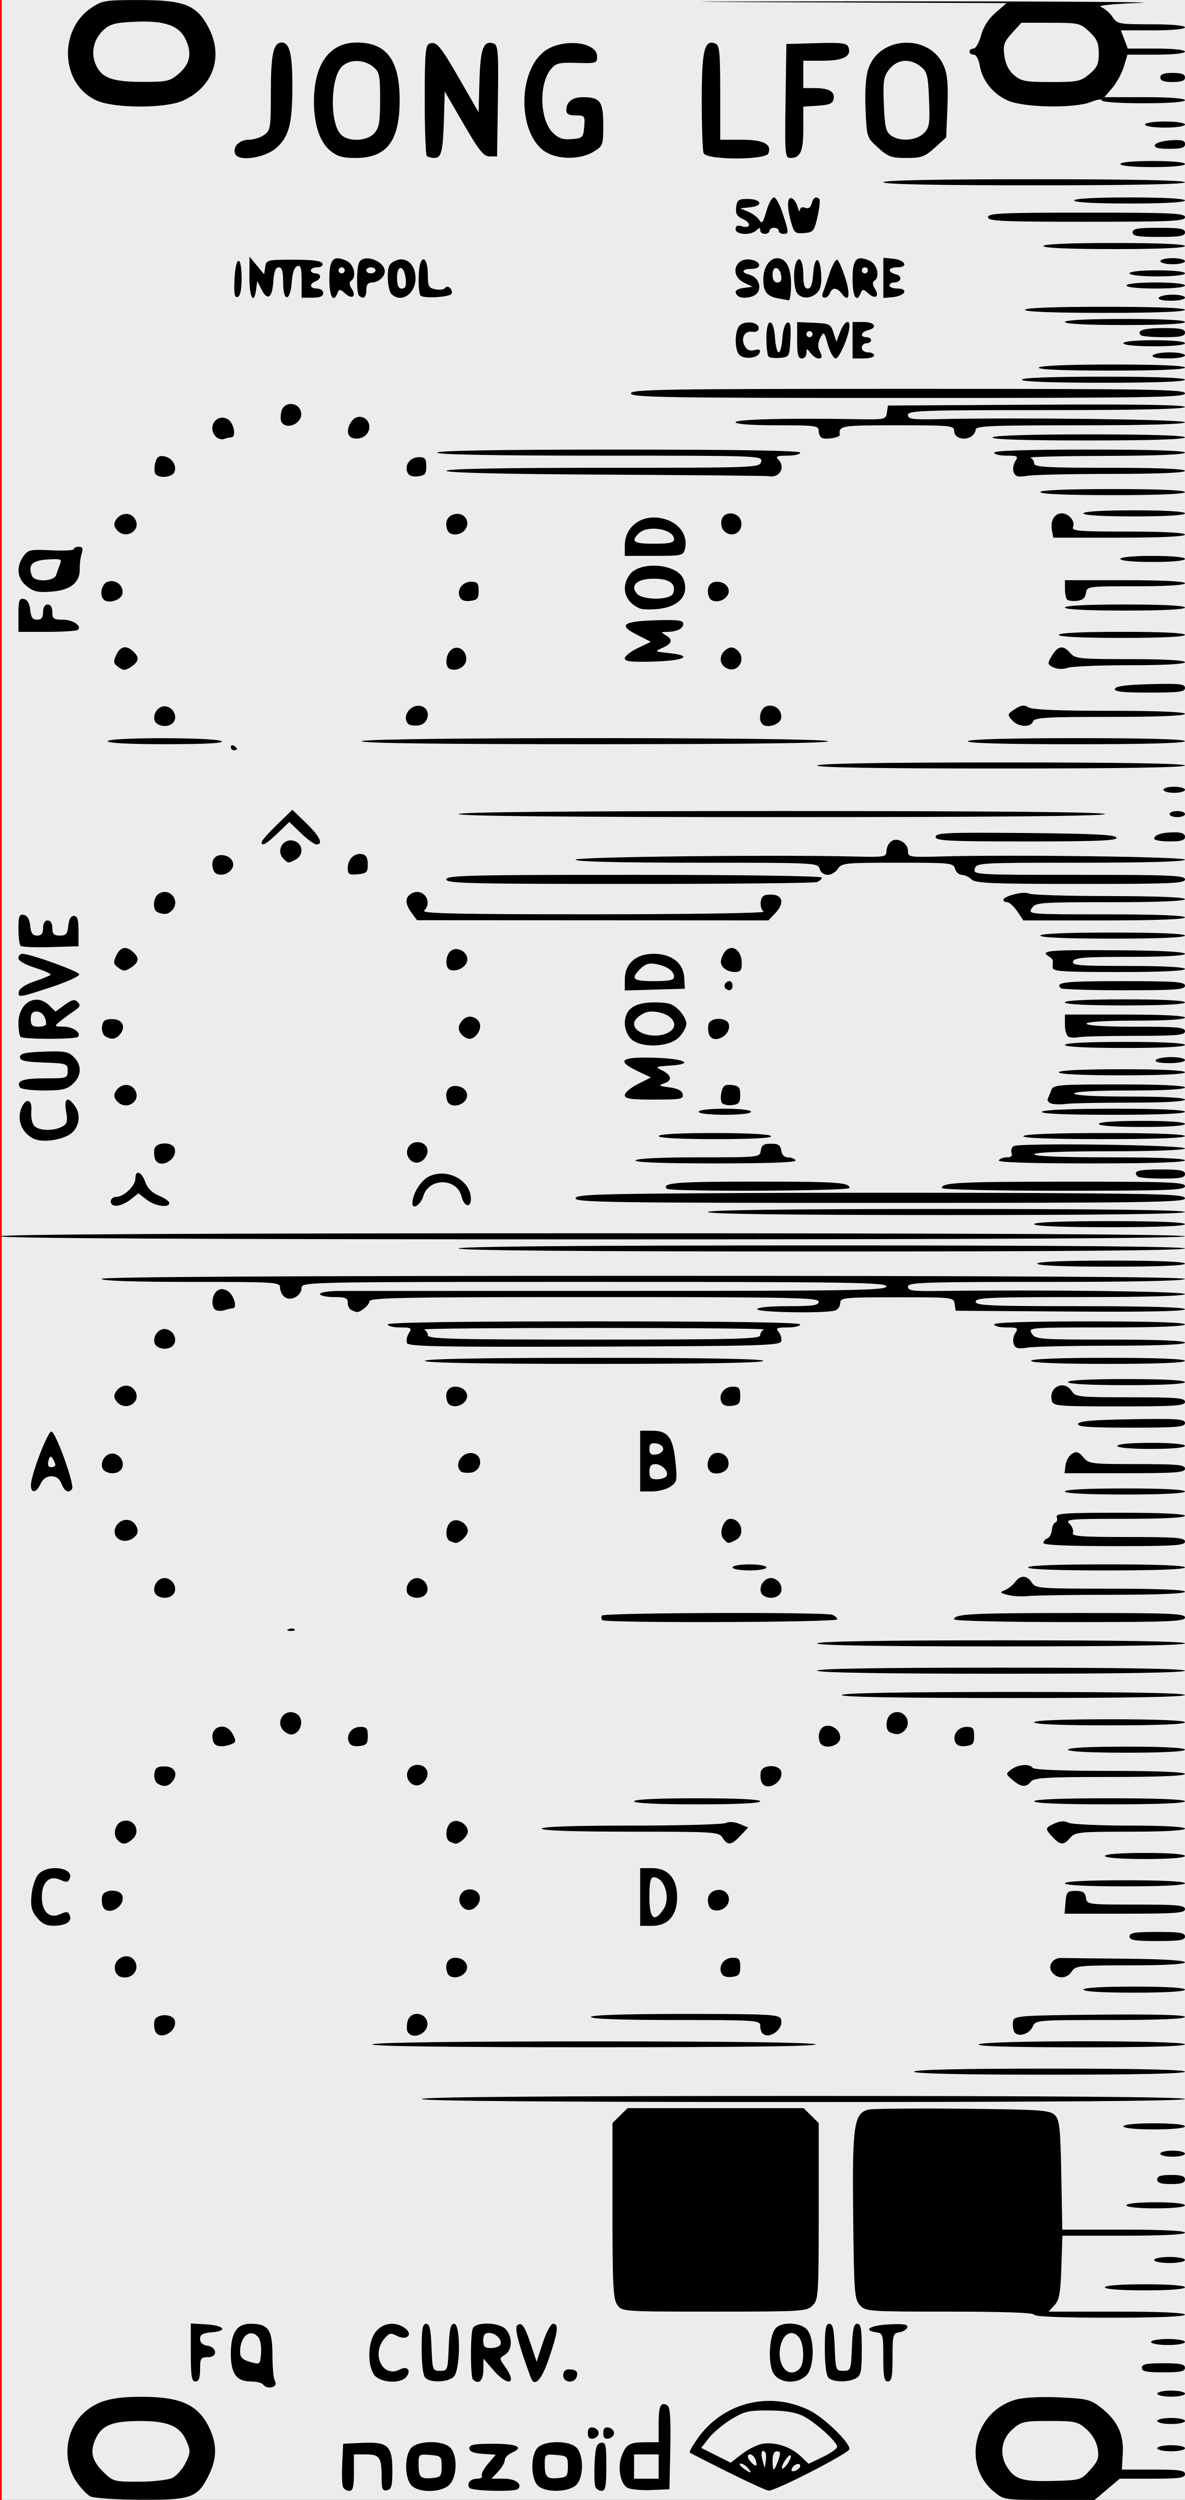 <?xml version="1.0" encoding="UTF-8" standalone="no"?>
<!-- Created with Inkscape (http://www.inkscape.org/) -->

<svg
   xmlns:dc="http://purl.org/dc/elements/1.1/"
   xmlns:cc="http://creativecommons.org/ns#"
   xmlns:rdf="http://www.w3.org/1999/02/22-rdf-syntax-ns#"
   xmlns:svg="http://www.w3.org/2000/svg"
   xmlns="http://www.w3.org/2000/svg"
   xmlns:xlink="http://www.w3.org/1999/xlink"
   xmlns:sodipodi="http://sodipodi.sourceforge.net/DTD/sodipodi-0.dtd"
   xmlns:inkscape="http://www.inkscape.org/namespaces/inkscape"
   width="60.96mm"
   height="128.5mm"
   version="1.1"
   viewBox="0 0 60.96 128.5"
   id="svg16"
   sodipodi:docname="nozori_84_JONG_LFO.svg"
   inkscape:version="0.92.3 (2405546, 2018-03-11)">
  <rect x="0" y="0" width="60.96" height="128.5" fill="#333333" stroke="none"/>
  <defs
     id="defs20">
    <linearGradient
       inkscape:collect="always"
       id="linearGradient4556">
      <stop
         style="stop-color:#000000;stop-opacity:1;"
         offset="0"
         id="stop4552" />
      <stop
         style="stop-color:#000000;stop-opacity:0;"
         offset="1"
         id="stop4554" />
    </linearGradient>
    <radialGradient
       inkscape:collect="always"
       xlink:href="#linearGradient4556"
       id="radialGradient4560"
       cx="30.633"
       cy="14.416"
       fx="30.633"
       fy="14.416"
       r="3.506"
       gradientTransform="matrix(1,0,0,0.975,0,0.358)"
       gradientUnits="userSpaceOnUse" />
  </defs>
  <sodipodi:namedview
     pagecolor="#ffffff"
     bordercolor="#666666"
     borderopacity="1"
     objecttolerance="10"
     gridtolerance="10"
     guidetolerance="10"
     inkscape:pageopacity="0"
     inkscape:pageshadow="2"
     inkscape:window-width="1920"
     inkscape:window-height="996"
     id="namedview18"
     showgrid="false"
     inkscape:zoom="1.4142136"
     inkscape:cx="-89.612209"
     inkscape:cy="242.27855"
     inkscape:window-x="0"
     inkscape:window-y="27"
     inkscape:window-maximized="1"
     inkscape:current-layer="layer9" />
  <g
     inkscape:groupmode="layer"
     id="layer3"
     inkscape:label="bg uniform"
     style="display:inline">
    <rect
       style="fill:#ececec;fill-opacity:1;fill-rule:nonzero;stroke:#f60000;stroke-width:0.247;stroke-opacity:1"
       id="rect48"
       width="61.164"
       height="128.89"
       x="-0.036"
       y="-0.142" />
    <rect
       style="fill:#000000;fill-opacity:1;fill-rule:nonzero;stroke:#00000a;stroke-width:0.265;stroke-opacity:1"
       id="rect1206"
       width="9.482"
       height="9.163"
       x="32.081"
       y="108.987" />
    <rect
       style="fill:#000000;fill-opacity:1;fill-rule:nonzero;stroke:#00000a;stroke-width:0.3;stroke-opacity:1"
       id="rect1208"
       width="9.035"
       height="8.956"
       x="44.699"
       y="109.009"
       ry="0" />
  </g>
  <g
     inkscape:groupmode="layer"
     id="layer9"
     inkscape:label="JONG_LFO"
     style="display:inline">
    <path
       style="fill:#000000;stroke-width:0.157"
       d="m 4.658,128.323 c -0.181,-0.086 -0.519,-0.447 -0.752,-0.801 -0.744,-1.131 -0.515,-2.738 0.51,-3.589 0.666,-0.553 1.418,-0.74 2.946,-0.733 1.979,0.009 2.864,0.431 3.423,1.632 0.382,0.821 0.372,1.545 -0.032,2.37 -0.584,1.191 -0.884,1.301 -3.494,1.289 -1.249,-0.006 -2.419,-0.081 -2.6,-0.168 z m 4.208,-0.957 c 0.218,-0.107 0.524,-0.452 0.68,-0.766 0.257,-0.518 0.262,-0.624 0.052,-1.12 -0.326,-0.768 -0.943,-1.037 -2.379,-1.037 -1.371,0 -1.927,0.199 -2.244,0.803 -0.368,0.701 -0.28,1.204 0.313,1.789 0.527,0.519 0.567,0.531 1.86,0.529 0.731,-10e-4 1.499,-0.089 1.718,-0.196 z m 42.266,0.713 c -1.682,-1.396 -1.008,-4.163 1.155,-4.742 0.401,-0.107 1.304,-0.151 2.224,-0.108 1.425,0.067 1.595,0.109 2.138,0.536 0.836,0.659 1.166,1.359 1.11,2.355 l -0.046,0.82 1.623,-1.5e-4 c 1.337,-1.6e-4 1.623,0.041 1.623,0.234 0,0.193 -0.292,0.234 -1.677,0.234 h -1.677 l -0.647,0.546 -0.647,0.546 h -2.334 c -2.306,0 -2.341,-0.005 -2.843,-0.422 z m 4.948,-1.122 c 0.404,-0.446 0.465,-0.617 0.388,-1.093 -0.057,-0.354 -0.27,-0.724 -0.574,-0.993 -0.451,-0.401 -0.577,-0.429 -1.903,-0.429 -1.329,0 -1.452,0.028 -1.912,0.434 -0.583,0.514 -0.684,1.319 -0.247,1.976 0.399,0.6 0.796,0.713 2.37,0.672 1.371,-0.036 1.408,-0.047 1.878,-0.565 z m -38.44,0.864 c -0.045,-0.116 -0.061,-0.661 -0.035,-1.21 l 0.048,-0.998 0.95,-0.045 c 1.35,-0.065 1.578,0.136 1.581,1.394 0.002,0.815 -0.046,0.996 -0.275,1.04 -0.231,0.045 -0.277,-0.062 -0.277,-0.647 0,-1.046 -0.101,-1.195 -0.809,-1.195 h -0.616 v 0.937 c 0,0.737 -0.052,0.937 -0.242,0.937 -0.133,0 -0.28,-0.095 -0.325,-0.212 z m 3.521,-0.074 c -0.369,-0.402 -0.352,-1.616 0.028,-1.954 0.408,-0.364 1.639,-0.347 1.982,0.027 0.377,0.411 0.345,1.506 -0.055,1.9 -0.421,0.416 -1.583,0.431 -1.955,0.027 z m 1.559,-0.964 c 0,-0.519 -0.03,-0.549 -0.594,-0.595 -0.579,-0.047 -0.594,-0.035 -0.594,0.481 0,0.661 0.104,0.765 0.707,0.706 0.435,-0.042 0.481,-0.099 0.481,-0.593 z m 1.425,1.093 c -0.148,-0.236 0.058,-0.468 0.415,-0.468 0.174,0 0.276,-0.064 0.227,-0.143 -0.049,-0.079 0.092,-0.355 0.313,-0.615 l 0.403,-0.472 -0.679,-0.048 c -0.476,-0.034 -0.679,-0.118 -0.679,-0.283 0,-0.188 0.242,-0.234 1.227,-0.234 1.241,0 1.61,0.181 0.95,0.466 -0.196,0.085 -0.356,0.256 -0.356,0.38 0,0.124 -0.155,0.389 -0.344,0.588 l -0.344,0.361 h 0.644 c 0.598,0 0.976,0.279 0.72,0.531 -0.161,0.159 -2.392,0.103 -2.496,-0.063 z m 3.508,-0.129 c -0.369,-0.402 -0.352,-1.616 0.028,-1.954 0.408,-0.364 1.639,-0.347 1.982,0.027 0.409,0.446 0.354,1.663 -0.09,1.97 -0.493,0.341 -1.59,0.316 -1.919,-0.043 z m 1.559,-0.964 c 0,-0.519 -0.03,-0.549 -0.594,-0.595 -0.579,-0.047 -0.594,-0.035 -0.594,0.481 0,0.661 0.104,0.765 0.707,0.706 0.435,-0.042 0.481,-0.099 0.481,-0.593 z m 1.412,1.037 c -0.045,-0.116 -0.061,-0.66 -0.035,-1.208 0.038,-0.803 0.102,-1.007 0.325,-1.049 0.245,-0.046 0.277,0.092 0.277,1.208 0,1.028 -0.045,1.261 -0.242,1.261 -0.133,0 -0.28,-0.095 -0.325,-0.212 z m 1.642,0.05 c -0.36,-0.212 -0.506,-1.056 -0.284,-1.633 0.23,-0.597 0.409,-0.699 1.228,-0.702 l 0.673,-0.002 v -0.928 c 0,-0.949 0.104,-1.172 0.448,-0.963 0.143,0.087 0.183,0.682 0.151,2.215 l -0.044,2.096 -0.95,0.038 c -0.523,0.021 -1.072,-0.034 -1.221,-0.121 z m 1.617,-1.088 V 126.159 h -0.633 -0.633 v 0.625 0.625 h 0.633 0.633 z m 3.563,0.286 c -1.045,-0.521 -1.928,-0.972 -1.963,-1.004 -0.035,-0.032 0.143,-0.352 0.396,-0.711 1.31,-1.866 3.712,-2.471 5.77,-1.453 0.746,0.369 2.052,1.631 2.052,1.983 0,0.203 -3.793,2.154 -4.158,2.139 -0.108,-0.004 -1.051,-0.434 -2.096,-0.955 z m 1.029,-0.208 c -0.108,-0.129 -0.277,-0.232 -0.376,-0.229 -0.098,0.003 -0.04,0.108 0.129,0.234 0.395,0.294 0.497,0.292 0.247,-0.005 z m 2.692,-0.108 c 0,-0.205 -0.36,-0.077 -0.439,0.157 -0.039,0.114 0.034,0.149 0.188,0.091 0.138,-0.052 0.251,-0.163 0.251,-0.247 z m -1.132,-0.283 c 0.134,-0.38 0.122,-0.468 -0.064,-0.468 -0.149,0 -0.229,0.164 -0.229,0.468 0,0.258 0.029,0.468 0.064,0.468 0.035,0 0.138,-0.211 0.229,-0.468 z m 0.652,-0.225 c -0.003,-0.091 -0.11,-0.029 -0.238,0.138 -0.128,0.167 -0.23,0.377 -0.227,0.468 0.003,0.091 0.11,0.029 0.238,-0.138 0.128,-0.167 0.23,-0.377 0.227,-0.468 z m -1.829,0.169 c -0.102,-0.262 -0.383,-0.358 -0.383,-0.132 0,0.152 0.353,0.516 0.429,0.441 0.03,-0.029 0.009,-0.169 -0.046,-0.31 z m 0.501,-0.374 c -0.172,-0.17 -0.238,0.052 -0.129,0.437 l 0.109,0.384 0.056,-0.365 c 0.031,-0.201 0.014,-0.406 -0.036,-0.455 z m -0.171,-0.416 c 0.641,-0.128 1.468,0.129 1.985,0.617 l 0.425,0.402 0.734,-0.352 c 0.404,-0.194 0.734,-0.429 0.734,-0.523 0,-0.253 -1.103,-1.25 -1.742,-1.575 -0.384,-0.195 -0.922,-0.284 -1.754,-0.29 -1.066,-0.008 -1.284,0.043 -1.962,0.46 -0.419,0.258 -0.936,0.693 -1.149,0.966 l -0.387,0.498 0.759,0.38 0.759,0.38 0.56,-0.434 c 0.308,-0.239 0.774,-0.477 1.035,-0.529 z m 20.346,0.221 c 0,-0.086 0.321,-0.156 0.713,-0.156 0.392,0 0.713,0.07 0.713,0.156 0,0.086 -0.321,0.156 -0.713,0.156 -0.392,0 -0.713,-0.07 -0.713,-0.156 z m -29.292,-0.781 c 0,-0.235 0.083,-0.319 0.277,-0.283 0.152,0.029 0.277,0.156 0.277,0.283 0,0.126 -0.125,0.254 -0.277,0.283 -0.194,0.037 -0.277,-0.047 -0.277,-0.283 z m 0.792,0 c 0,-0.235 0.083,-0.319 0.277,-0.283 0.152,0.029 0.277,0.156 0.277,0.283 0,0.126 -0.125,0.254 -0.277,0.283 -0.194,0.037 -0.277,-0.047 -0.277,-0.283 z M 59.534,124.442 c 0,-0.086 0.321,-0.156 0.713,-0.156 0.392,0 0.713,0.07 0.713,0.156 0,0.086 -0.321,0.156 -0.713,0.156 -0.392,0 -0.713,-0.07 -0.713,-0.156 z m 0,-1.405 c 0,-0.086 0.321,-0.156 0.713,-0.156 0.392,0 0.713,0.07 0.713,0.156 0,0.086 -0.321,0.156 -0.713,0.156 -0.392,0 -0.713,-0.07 -0.713,-0.156 z m -45.997,-0.468 c -0.054,-0.086 -0.332,-0.156 -0.618,-0.156 -0.752,0 -1.044,-0.397 -1.044,-1.422 0,-1.08 0.303,-1.545 1.008,-1.545 0.921,0 1.129,0.292 1.132,1.588 0.001,0.629 0.053,1.222 0.114,1.318 0.062,0.095 0.067,0.218 0.011,0.273 -0.153,0.151 -0.492,0.12 -0.603,-0.056 z m -0.247,-2.432 c -0.405,-0.481 -0.94,-0.055 -0.94,0.75 0,0.281 0.122,0.404 0.515,0.518 0.513,0.149 0.515,0.147 0.564,-0.448 0.027,-0.328 -0.035,-0.697 -0.138,-0.82 z m -3.474,0.784 v -1.491 l 0.794,0.047 c 0.937,0.056 1.128,0.338 0.275,0.408 -0.457,0.037 -0.594,0.116 -0.594,0.34 0,0.183 0.132,0.311 0.355,0.342 0.526,0.074 0.573,0.596 0.053,0.596 -0.37,0 -0.407,0.058 -0.407,0.625 0,0.451 -0.066,0.625 -0.238,0.625 -0.195,0 -0.238,-0.27 -0.238,-1.491 z m 9.43,1.144 c -0.363,-0.512 -0.319,-1.706 0.082,-2.208 0.371,-0.465 1.012,-0.545 1.502,-0.188 0.45,0.327 0.094,0.664 -0.417,0.395 -0.315,-0.166 -0.4,-0.146 -0.65,0.159 -0.675,0.822 -0.058,2.028 0.805,1.573 0.389,-0.205 0.607,0.055 0.327,0.389 -0.309,0.367 -1.356,0.291 -1.648,-0.12 z m 2.635,0.16 c -0.117,-0.116 -0.19,-0.684 -0.19,-1.483 0,-1.031 0.047,-1.296 0.231,-1.296 0.178,0 0.241,0.275 0.277,1.21 0.045,1.174 0.058,1.21 0.442,1.21 0.384,0 0.397,-0.036 0.442,-1.21 0.036,-0.935 0.099,-1.21 0.277,-1.21 0.345,0 0.329,2.379 -0.018,2.721 -0.294,0.29 -1.19,0.325 -1.461,0.058 z m 2.449,0.083 c -0.132,-0.13 -0.14,-2.281 -0.009,-2.616 0.141,-0.362 1.358,-0.334 1.7,0.039 0.357,0.389 0.334,1.073 -0.043,1.305 -0.302,0.186 -0.302,0.193 0,0.611 0.659,0.912 0.166,1.06 -0.599,0.18 l -0.509,-0.586 -0.006,0.586 c -0.006,0.551 -0.245,0.766 -0.534,0.481 z m 1.403,-1.776 c 0.143,-0.228 -0.221,-0.618 -0.578,-0.618 -0.212,0 -0.297,0.113 -0.297,0.39 0,0.31 0.08,0.39 0.386,0.39 0.213,0 0.432,-0.073 0.489,-0.163 z m 1.575,1.685 c -0.596,-1.593 -0.847,-2.541 -0.71,-2.677 0.228,-0.224 0.391,0.002 0.722,0.998 l 0.285,0.859 0.319,-0.976 c 0.176,-0.539 0.412,-0.976 0.526,-0.976 0.302,0 0.257,0.398 -0.202,1.756 -0.386,1.144 -0.747,1.533 -0.941,1.015 z m 1.666,-0.117 c 0,-0.199 0.106,-0.312 0.29,-0.312 0.374,0 0.501,0.131 0.394,0.406 -0.134,0.345 -0.685,0.27 -0.685,-0.093 z m 10.83,-0.08 c -0.304,-0.458 -0.249,-1.931 0.087,-2.331 0.322,-0.383 1.362,-0.318 1.662,0.103 0.371,0.522 0.329,1.914 -0.07,2.307 -0.468,0.462 -1.346,0.42 -1.678,-0.08 z m 1.33,-0.264 c 0.254,-0.25 0.242,-1.244 -0.018,-1.595 -0.325,-0.438 -0.8,-0.249 -0.954,0.379 -0.246,1.002 0.387,1.794 0.973,1.216 z m 1.488,0.468 c -0.117,-0.116 -0.19,-0.684 -0.19,-1.483 0,-1.031 0.047,-1.296 0.231,-1.296 0.178,0 0.241,0.275 0.277,1.21 0.045,1.174 0.058,1.21 0.442,1.21 0.384,0 0.397,-0.036 0.442,-1.21 0.036,-0.935 0.099,-1.21 0.277,-1.21 0.184,0 0.231,0.268 0.231,1.322 0,1.147 -0.041,1.343 -0.306,1.483 -0.414,0.218 -1.17,0.204 -1.404,-0.026 z m 2.818,-1.051 c 0,-1.165 -0.021,-1.241 -0.356,-1.288 -0.734,-0.103 -0.32,-0.364 0.649,-0.409 0.77,-0.036 0.99,6.3e-4 0.938,0.156 -0.037,0.112 -0.223,0.225 -0.412,0.253 -0.32,0.046 -0.344,0.137 -0.344,1.288 0,0.997 -0.046,1.238 -0.238,1.238 -0.191,0 -0.238,-0.242 -0.238,-1.238 z m 13.3,0.536 c 0,-0.186 0.229,-0.234 1.108,-0.234 0.88,0 1.108,0.048 1.108,0.234 0,0.186 -0.229,0.234 -1.108,0.234 -0.88,0 -1.108,-0.048 -1.108,-0.234 z m 0.475,-1.327 c 0,-0.086 0.392,-0.156 0.871,-0.156 0.479,0 0.871,0.07 0.871,0.156 0,0.086 -0.392,0.156 -0.871,0.156 -0.479,0 -0.871,-0.07 -0.871,-0.156 z m -6.017,-1.405 c 0,-0.1 -1.549,-0.156 -4.33,-0.156 -4.199,0 -4.339,-0.01 -4.631,-0.328 -0.279,-0.303 -0.305,-0.655 -0.348,-4.594 -0.051,-4.655 0.039,-5.276 0.788,-5.462 0.202,-0.05 2.377,-0.07 4.834,-0.045 4.038,0.042 4.495,0.073 4.75,0.325 0.246,0.242 0.289,0.643 0.335,3.084 l 0.052,2.805 H 57.805 c 1.997,0 3.154,0.057 3.154,0.156 0,0.099 -1.156,0.156 -3.152,0.156 H 54.654 l -0.054,1.623 c -0.044,1.329 -0.109,1.683 -0.356,1.952 l -0.302,0.328 h 3.508 c 2.233,0 3.508,0.057 3.508,0.156 0,0.1 -1.399,0.156 -3.879,0.156 -2.481,0 -3.879,-0.056 -3.879,-0.156 z m -2.527,-1.113 c 1.005,-0.297 2.074,-1.215 2.604,-2.237 1.144,-2.206 0.212,-4.85 -2.106,-5.972 -2.205,-1.068 -4.828,-0.181 -5.989,2.026 -0.351,0.667 -0.47,2.55 -0.211,3.333 0.43,1.3 1.418,2.31 2.76,2.82 0.628,0.238 2.185,0.255 2.943,0.031 z m -18.918,0.61 c -0.209,-0.295 -0.246,-1.027 -0.246,-4.847 v -4.5 l 0.389,-0.383 0.389,-0.383 h 4.527 4.527 l 0.389,0.383 0.389,0.383 v 4.535 c 0,4.327 -0.015,4.549 -0.317,4.847 -0.303,0.298 -0.528,0.312 -5.058,0.312 -4.72,0 -4.742,-0.002 -4.988,-0.347 z m 6.651,-0.695 c 1.157,-0.389 2.346,-1.621 2.691,-2.79 0.992,-3.365 -2.168,-6.59 -5.516,-5.631 -1.268,0.363 -2.147,1.087 -2.781,2.288 -0.495,0.939 -0.527,1.088 -0.463,2.179 0.08,1.357 0.425,2.133 1.335,2.997 1.234,1.173 3.018,1.533 4.734,0.957 z m 18.436,-0.207 c 0,-0.096 0.792,-0.156 2.058,-0.156 1.267,0 2.058,0.06 2.058,0.156 0,0.096 -0.792,0.156 -2.058,0.156 -1.267,0 -2.058,-0.06 -2.058,-0.156 z m 2.533,-1.405 c 0,-0.086 0.356,-0.156 0.792,-0.156 0.435,0 0.792,0.07 0.792,0.156 0,0.086 -0.356,0.156 -0.792,0.156 -0.435,0 -0.792,-0.07 -0.792,-0.156 z m -1.425,-2.81 c 0,-0.093 0.607,-0.156 1.504,-0.156 0.897,0 1.504,0.063 1.504,0.156 0,0.093 -0.607,0.156 -1.504,0.156 -0.897,0 -1.504,-0.063 -1.504,-0.156 z m 1.583,-1.327 c 0,-0.173 0.185,-0.234 0.713,-0.234 0.528,0 0.713,0.061 0.713,0.234 0,0.173 -0.185,0.234 -0.713,0.234 -0.528,0 -0.713,-0.061 -0.713,-0.234 z m 0.158,-1.327 c 0,-0.086 0.285,-0.156 0.633,-0.156 0.348,0 0.633,0.07 0.633,0.156 0,0.086 -0.285,0.156 -0.633,0.156 -0.348,0 -0.633,-0.07 -0.633,-0.156 z m -1.9,-1.405 c 0,-0.094 0.633,-0.156 1.583,-0.156 0.95,0 1.583,0.062 1.583,0.156 0,0.094 -0.633,0.156 -1.583,0.156 -0.95,0 -1.583,-0.062 -1.583,-0.156 z M 21.691,107.891 c 0,-0.103 6.65,-0.156 19.634,-0.156 12.984,0 19.634,0.053 19.634,0.156 0,0.103 -6.65,0.156 -19.634,0.156 -12.984,0 -19.634,-0.053 -19.634,-0.156 z m 25.334,-1.405 c 0,-0.102 2.428,-0.156 6.967,-0.156 4.539,0 6.967,0.054 6.967,0.156 0,0.102 -2.428,0.156 -6.967,0.156 -4.539,0 -6.967,-0.054 -6.967,-0.156 z m -27.867,-1.405 c 0.148,-0.094 4.462,-0.151 11.4,-0.151 6.938,0 11.253,0.057 11.4,0.151 0.155,0.099 -3.829,0.151 -11.4,0.151 -7.571,0 -11.555,-0.053 -11.4,-0.151 z m 31.192,0 c 0.327,-0.208 10.609,-0.208 10.609,0 0,0.101 -1.912,0.155 -5.423,0.154 -3.56,-0.002 -5.341,-0.054 -5.186,-0.154 z m -42.373,-0.694 c -0.048,-0.124 -0.063,-0.352 -0.032,-0.507 0.077,-0.394 0.974,-0.396 1.051,-0.002 0.114,0.582 -0.811,1.044 -1.019,0.509 z m 12.996,0.06 c -0.057,-0.091 -0.059,-0.341 -0.004,-0.556 0.138,-0.542 0.933,-0.48 1.013,0.079 0.077,0.534 -0.733,0.917 -1.009,0.477 z m 18.247,0.068 c -0.062,-0.061 -0.112,-0.239 -0.112,-0.397 0,-0.271 -0.238,-0.286 -4.354,-0.286 -2.797,0 -4.354,-0.056 -4.354,-0.156 0,-0.101 1.717,-0.156 4.834,-0.156 4.33,0 4.845,0.027 4.934,0.255 0.19,0.488 -0.587,1.095 -0.947,0.74 z m 12.936,-0.117 c -0.051,-0.13 -0.067,-0.363 -0.037,-0.518 0.051,-0.263 0.355,-0.285 4.447,-0.324 2.895,-0.027 4.392,0.013 4.392,0.117 0,0.103 -1.346,0.159 -3.842,0.159 -3.832,0 -3.842,9.4e-4 -3.998,0.351 -0.185,0.415 -0.828,0.559 -0.962,0.215 z m 3.577,-2.128 c 0,-0.098 0.976,-0.156 2.613,-0.156 1.636,0 2.613,0.058 2.613,0.156 0,0.098 -0.976,0.156 -2.613,0.156 -1.636,0 -2.613,-0.058 -2.613,-0.156 z M 5.935,101.326 c -0.204,-0.635 0.684,-1.079 1.01,-0.504 0.217,0.382 -0.066,0.824 -0.528,0.824 -0.244,0 -0.416,-0.115 -0.483,-0.32 z m 17.084,0.095 c -0.169,-0.433 0.011,-0.79 0.399,-0.79 0.499,0 0.782,0.433 0.501,0.768 -0.26,0.309 -0.784,0.322 -0.9,0.022 z m 14.084,-0.02 c -0.148,-0.38 0.155,-0.77 0.598,-0.77 0.315,0 0.379,0.079 0.379,0.468 0,0.395 -0.068,0.476 -0.436,0.518 -0.297,0.034 -0.469,-0.035 -0.54,-0.216 z m 17.036,-0.002 c -0.274,-0.326 -7.92e-4,-0.772 0.464,-0.756 0.186,0.006 1.693,0.024 3.347,0.039 1.881,0.017 3.008,0.086 3.008,0.184 0,0.098 -1.043,0.156 -2.812,0.156 -2.64,0 -2.824,0.019 -3.01,0.312 -0.237,0.375 -0.711,0.406 -0.998,0.065 z m 3.969,-1.861 c 0,-0.191 0.264,-0.234 1.425,-0.234 1.161,0 1.425,0.043 1.425,0.234 0,0.191 -0.264,0.234 -1.425,0.234 -1.161,0 -1.425,-0.043 -1.425,-0.234 z M 1.895,98.562 C 1.62,98.217 1.566,97.985 1.623,97.389 1.663,96.98 1.823,96.506 1.98,96.335 c 0.482,-0.525 1.828,-0.341 1.61,0.219 -0.081,0.208 -0.164,0.219 -0.504,0.066 -0.543,-0.244 -0.934,0.128 -0.934,0.887 0,0.76 0.391,1.131 0.934,0.887 0.34,-0.153 0.423,-0.142 0.504,0.066 0.124,0.318 -0.208,0.524 -0.848,0.527 -0.362,0.002 -0.6,-0.118 -0.847,-0.427 z M 32.933,97.508 v -1.483 h 0.622 c 0.814,0 1.278,0.539 1.278,1.483 0,0.944 -0.465,1.483 -1.278,1.483 h -0.622 z m 1.201,0.626 c 0.38,-0.573 0.05,-1.641 -0.508,-1.641 -0.163,0 -0.218,0.257 -0.218,1.015 0,1.127 0.25,1.343 0.726,0.626 z m 20.679,-0.352 c 0.045,-0.536 0.09,-0.586 0.524,-0.586 0.372,0 0.486,0.076 0.526,0.351 0.05,0.348 0.078,0.351 2.573,0.351 2.137,0 2.522,0.036 2.522,0.234 0,0.2 -0.45,0.234 -3.097,0.234 H 54.765 Z M 5.285,97.985 c -0.048,-0.124 -0.063,-0.352 -0.032,-0.507 0.077,-0.394 0.974,-0.396 1.051,-0.002 0.114,0.582 -0.811,1.044 -1.019,0.509 z m 18.477,0.005 c -0.299,-0.355 -0.061,-0.873 0.4,-0.873 0.446,0 0.665,0.391 0.428,0.763 -0.219,0.343 -0.59,0.392 -0.828,0.11 z m 12.716,-0.005 c -0.17,-0.438 0.015,-0.789 0.442,-0.838 0.489,-0.056 0.76,0.458 0.441,0.836 -0.245,0.292 -0.77,0.293 -0.883,0.002 z m 18.306,-1.18 c 0,-0.099 1.135,-0.156 3.088,-0.156 1.953,0 3.088,0.057 3.088,0.156 0,0.099 -1.135,0.156 -3.088,0.156 -1.953,0 -3.088,-0.057 -3.088,-0.156 z m 2.058,-1.405 c 0,-0.096 0.792,-0.156 2.058,-0.156 1.267,0 2.058,0.06 2.058,0.156 0,0.096 -0.792,0.156 -2.058,0.156 -1.267,0 -2.058,-0.06 -2.058,-0.156 z M 6.022,94.549 c -0.226,-0.269 -0.09,-0.801 0.237,-0.925 0.598,-0.226 1.034,0.484 0.558,0.909 -0.339,0.303 -0.55,0.307 -0.795,0.016 z m 17.134,0.123 c -0.27,-0.107 -0.25,-0.752 0.029,-0.981 0.306,-0.25 0.881,0.05 0.881,0.46 0,0.244 -0.454,0.664 -0.663,0.612 -0.028,-0.007 -0.139,-0.048 -0.248,-0.091 z m 14.016,-0.209 c -0.19,-0.301 -0.369,-0.312 -4.751,-0.312 -2.93,0 -4.554,-0.056 -4.554,-0.156 0,-0.101 1.64,-0.156 4.602,-0.156 2.531,0 4.722,-0.06 4.869,-0.134 0.161,-0.081 0.441,-0.062 0.708,0.049 l 0.441,0.184 -0.394,0.419 c -0.471,0.501 -0.658,0.523 -0.921,0.107 z m 16.985,-0.029 c -0.412,-0.436 -0.406,-0.478 0.095,-0.707 0.28,-0.128 0.508,-0.141 0.701,-0.039 0.157,0.083 1.573,0.151 3.146,0.151 1.801,0 2.86,0.058 2.86,0.156 0,0.098 -1.044,0.156 -2.815,0.156 -2.619,0 -2.834,0.022 -3.086,0.312 -0.345,0.398 -0.503,0.393 -0.901,-0.029 z M 32.617,92.59 c 0,-0.099 1.188,-0.156 3.246,-0.156 2.058,0 3.246,0.057 3.246,0.156 0,0.099 -1.188,0.156 -3.246,0.156 -2.058,0 -3.246,-0.057 -3.246,-0.156 z m 20.584,0 c 0,-0.1 1.399,-0.156 3.879,-0.156 2.481,0 3.879,0.056 3.879,0.156 0,0.1 -1.399,0.156 -3.879,0.156 -2.481,0 -3.879,-0.056 -3.879,-0.156 z M 8.1,91.672 c -0.116,-0.073 -0.188,-0.3 -0.158,-0.505 0.043,-0.298 0.148,-0.373 0.526,-0.373 0.525,0 0.722,0.396 0.392,0.788 -0.215,0.256 -0.449,0.284 -0.76,0.09 z m 12.97,-0.083 c -0.299,-0.355 -0.061,-0.873 0.4,-0.873 0.446,0 0.665,0.391 0.428,0.763 -0.219,0.343 -0.59,0.392 -0.828,0.11 z m 18.099,-0.005 c -0.048,-0.124 -0.063,-0.352 -0.032,-0.507 0.077,-0.394 0.974,-0.396 1.051,-0.002 0.114,0.582 -0.811,1.044 -1.019,0.509 z m 12.92,-0.09 c -0.359,-0.307 -0.361,-0.32 -0.064,-0.542 0.353,-0.263 0.954,-0.307 1.096,-0.081 0.061,0.097 1.559,0.156 3.968,0.156 2.474,0 3.87,0.056 3.87,0.156 0,0.1 -1.392,0.156 -3.86,0.156 -3.238,0 -3.892,0.038 -4.057,0.234 -0.266,0.316 -0.514,0.295 -0.953,-0.08 z m 2.853,-1.559 c 0,-0.099 1.108,-0.156 3.008,-0.156 1.9,0 3.008,0.058 3.008,0.156 0,0.099 -1.108,0.156 -3.008,0.156 -1.9,0 -3.008,-0.058 -3.008,-0.156 z M 10.985,89.554 c -0.301,-0.774 0.622,-1.143 0.998,-0.4 0.17,0.335 0.159,0.405 -0.074,0.496 -0.457,0.179 -0.831,0.14 -0.923,-0.097 z m 6.959,-0.02 c -0.148,-0.38 0.155,-0.77 0.598,-0.77 0.315,0 0.379,0.079 0.379,0.468 0,0.395 -0.068,0.476 -0.436,0.518 -0.297,0.034 -0.469,-0.035 -0.54,-0.216 z m 24.233,0.02 c -0.145,-0.372 0.004,-0.783 0.305,-0.84 0.36,-0.068 0.743,0.24 0.743,0.599 0,0.453 -0.886,0.657 -1.048,0.241 z m 6.959,-0.02 c -0.148,-0.38 0.155,-0.77 0.598,-0.77 0.315,0 0.379,0.079 0.379,0.468 0,0.395 -0.068,0.476 -0.436,0.518 -0.297,0.034 -0.469,-0.035 -0.54,-0.216 z M 14.598,88.967 c -0.473,-0.466 0.052,-1.196 0.637,-0.887 0.467,0.246 0.256,1.074 -0.273,1.074 -0.096,0 -0.26,-0.084 -0.364,-0.187 z m 31.2,0.084 c -0.293,-0.116 -0.24,-0.795 0.075,-0.969 0.581,-0.321 1.119,0.417 0.645,0.885 -0.198,0.195 -0.386,0.217 -0.72,0.084 z m 7.402,-0.521 c 0,-0.1 1.399,-0.156 3.879,-0.156 2.481,0 3.879,0.056 3.879,0.156 0,0.1 -1.399,0.156 -3.879,0.156 -2.481,0 -3.879,-0.056 -3.879,-0.156 z m -9.896,-1.405 c 0.063,-0.101 3.195,-0.156 8.876,-0.156 5.747,0 8.778,0.054 8.778,0.156 0,0.102 -3.064,0.156 -8.876,0.156 -5.877,0 -8.843,-0.053 -8.778,-0.156 z m -1.267,-1.249 c -0.065,-0.103 3.112,-0.156 9.412,-0.156 6.234,0 9.51,0.054 9.51,0.156 0,0.102 -3.243,0.156 -9.412,0.156 -6.104,0 -9.446,-0.055 -9.51,-0.156 z m 0,-1.405 c 0.063,-0.101 3.406,-0.156 9.51,-0.156 6.169,0 9.412,0.054 9.412,0.156 0,0.102 -3.275,0.156 -9.51,0.156 -6.299,0 -9.477,-0.053 -9.412,-0.156 z M 14.853,83.739 c 0.114,-0.045 0.251,-0.04 0.303,0.012 0.053,0.052 -0.041,0.089 -0.208,0.082 -0.184,-0.007 -0.222,-0.044 -0.096,-0.094 z m 16.132,-0.462 c -0.056,-0.055 -0.063,-0.16 -0.017,-0.234 0.094,-0.15 11.456,-0.188 11.849,-0.04 0.138,0.052 0.25,0.158 0.25,0.234 0,0.158 -11.923,0.197 -12.082,0.04 z m 18.099,-0.038 c 0,-0.282 0.843,-0.326 6.294,-0.328 4.857,-0.002 5.581,0.028 5.581,0.232 0,0.204 -0.765,0.234 -5.938,0.234 -3.33,0 -5.938,-0.061 -5.938,-0.138 z M 7.965,81.873 c -0.131,-0.337 0.15,-0.759 0.505,-0.759 0.155,0 0.355,0.113 0.443,0.252 0.242,0.378 0.018,0.763 -0.443,0.763 -0.23,0 -0.449,-0.111 -0.505,-0.255 z m 12.984,0 c -0.131,-0.337 0.15,-0.759 0.505,-0.759 0.155,0 0.355,0.113 0.443,0.252 0.242,0.378 0.018,0.763 -0.443,0.763 -0.23,0 -0.449,-0.111 -0.505,-0.255 z m 18.209,0 c -0.131,-0.337 0.15,-0.759 0.505,-0.759 0.155,0 0.355,0.113 0.443,0.252 0.242,0.378 0.018,0.763 -0.443,0.763 -0.23,0 -0.449,-0.111 -0.505,-0.255 z m 12.697,0.112 c -0.43,-0.109 -0.445,-0.132 -0.158,-0.251 0.174,-0.072 0.41,-0.259 0.524,-0.415 0.271,-0.371 0.613,-0.36 0.859,0.029 0.189,0.298 0.369,0.312 4.039,0.312 2.455,0 3.841,0.056 3.841,0.156 0,0.1 -1.36,0.157 -3.76,0.158 -2.068,9.37e-4 -4.01,0.031 -4.315,0.066 -0.305,0.036 -0.768,0.011 -1.029,-0.055 z M 37.683,80.567 c 0,-0.086 0.392,-0.156 0.871,-0.156 0.479,0 0.871,0.07 0.871,0.156 0,0.086 -0.392,0.156 -0.871,0.156 -0.479,0 -0.871,-0.07 -0.871,-0.156 z m 15.2,0 c 0,-0.1 1.451,-0.156 4.038,-0.156 2.586,0 4.038,0.056 4.038,0.156 0,0.1 -1.451,0.156 -4.038,0.156 -2.586,0 -4.038,-0.056 -4.038,-0.156 z m 0.792,-1.254 c 0,-0.089 0.092,-0.196 0.204,-0.238 0.112,-0.042 0.216,-0.232 0.23,-0.422 0.014,-0.19 0.097,-0.368 0.183,-0.396 0.086,-0.028 0.117,-0.152 0.069,-0.276 -0.074,-0.19 0.416,-0.224 3.255,-0.224 2.122,0 3.342,0.057 3.342,0.156 0,0.099 -1.139,0.156 -3.099,0.156 -2.864,0 -3.079,0.019 -2.841,0.254 0.142,0.14 0.22,0.351 0.175,0.468 -0.069,0.177 0.429,0.214 2.841,0.214 2.494,0 2.924,0.034 2.924,0.234 0,0.201 -0.51,0.234 -3.642,0.234 -2.396,0 -3.642,-0.055 -3.642,-0.161 z M 6.098,79.105 c -0.507,-0.365 0.021,-1.167 0.619,-0.941 0.265,0.1 0.447,0.497 0.321,0.699 -0.203,0.324 -0.661,0.442 -0.939,0.242 z m 17.058,0.11 c -0.27,-0.107 -0.25,-0.752 0.029,-0.981 0.306,-0.25 0.881,0.05 0.881,0.46 0,0.244 -0.454,0.664 -0.663,0.612 -0.028,-0.007 -0.139,-0.048 -0.248,-0.091 z m 14.048,-0.135 c -0.24,-0.285 0.022,-1.01 0.365,-1.01 0.577,0 0.79,0.82 0.283,1.087 -0.394,0.208 -0.409,0.206 -0.648,-0.077 z m 17.579,-2.416 c 0,-0.099 1.135,-0.156 3.088,-0.156 1.953,0 3.088,0.057 3.088,0.156 0,0.099 -1.135,0.156 -3.088,0.156 -1.953,0 -3.088,-0.057 -3.088,-0.156 z M 1.593,76.312 c 0.015,-0.521 0.832,-2.662 1.042,-2.729 0.199,-0.063 1.213,2.721 1.072,2.945 C 3.551,76.777 3.318,76.667 3.166,76.273 3.064,76.009 2.895,75.883 2.641,75.883 c -0.246,0 -0.436,0.134 -0.555,0.39 -0.224,0.486 -0.507,0.508 -0.494,0.039 z m 1.254,-1.015 c -0.001,-0.064 -0.063,-0.211 -0.136,-0.325 -0.102,-0.158 -0.155,-0.13 -0.22,0.117 -0.057,0.216 -0.011,0.325 0.136,0.325 0.122,0 0.222,-0.053 0.22,-0.117 z M 32.933,75.102 v -1.561 h 0.609 c 0.822,0 1.073,0.33 1.204,1.584 0.101,0.966 0.084,1.055 -0.254,1.288 -0.2,0.138 -0.632,0.251 -0.961,0.251 h -0.598 z m 1.35,0.774 c 0.143,-0.228 -0.221,-0.618 -0.578,-0.618 -0.212,0 -0.297,0.113 -0.297,0.39 0,0.31 0.08,0.39 0.386,0.39 0.213,0 0.432,-0.073 0.489,-0.163 z m -0.163,-1.398 c 0,-0.129 -0.16,-0.257 -0.356,-0.284 -0.274,-0.038 -0.356,0.027 -0.356,0.284 0,0.257 0.082,0.322 0.356,0.284 0.196,-0.027 0.356,-0.155 0.356,-0.284 z M 5.273,75.471 c -0.131,-0.337 0.15,-0.759 0.505,-0.759 0.155,0 0.355,0.113 0.443,0.252 0.242,0.378 0.018,0.763 -0.443,0.763 -0.23,0 -0.449,-0.111 -0.505,-0.255 z m 18.431,0.159 c -0.39,-0.385 0.133,-1.089 0.68,-0.917 0.505,0.158 0.376,0.92 -0.166,0.983 -0.221,0.025 -0.453,-0.004 -0.515,-0.065 z m 12.818,-0.007 c -0.24,-0.236 -0.095,-0.815 0.229,-0.916 0.445,-0.139 0.842,0.252 0.7,0.691 -0.103,0.319 -0.69,0.462 -0.929,0.226 z m 18.291,-0.31 c 0.028,-0.227 0.179,-0.491 0.337,-0.586 0.232,-0.139 0.343,-0.105 0.58,0.179 0.281,0.337 0.393,0.351 2.761,0.351 2.089,0 2.468,0.036 2.468,0.234 0,0.2 -0.45,0.234 -3.098,0.234 h -3.098 z m 2.663,-0.992 c 0,-0.095 0.686,-0.156 1.742,-0.156 1.056,0 1.742,0.062 1.742,0.156 0,0.095 -0.686,0.156 -1.742,0.156 -1.056,0 -1.742,-0.062 -1.742,-0.156 z m -2.019,-1.132 c 0.048,-0.144 0.782,-0.206 2.784,-0.238 2.348,-0.037 2.718,-0.01 2.718,0.195 0,0.204 -0.396,0.238 -2.784,0.238 -2.157,0 -2.769,-0.044 -2.718,-0.195 z M 6.005,72.044 C 5.854,71.865 5.843,71.726 5.963,71.537 6.199,71.167 6.673,71.118 6.91,71.438 c 0.439,0.593 -0.427,1.174 -0.905,0.607 z m 17.014,0.022 c -0.169,-0.433 0.011,-0.79 0.399,-0.79 0.499,0 0.782,0.433 0.501,0.768 -0.26,0.309 -0.784,0.322 -0.9,0.022 z m 14.084,-0.02 c -0.148,-0.38 0.155,-0.77 0.598,-0.77 0.315,0 0.379,0.079 0.379,0.468 0,0.395 -0.068,0.476 -0.436,0.518 -0.297,0.034 -0.469,-0.035 -0.54,-0.216 z m 17.007,-0.045 C 53.923,71.295 54.75,70.9 55.137,71.511 c 0.186,0.293 0.369,0.312 3.01,0.312 2.394,0 2.812,0.035 2.812,0.234 0,0.201 -0.482,0.234 -3.386,0.234 -3.166,0 -3.391,-0.019 -3.463,-0.29 z m 0.832,-0.959 c 0,-0.099 1.108,-0.156 3.008,-0.156 1.9,0 3.008,0.058 3.008,0.156 0,0.099 -1.108,0.156 -3.008,0.156 -1.9,0 -3.008,-0.058 -3.008,-0.156 z M 21.85,69.95 c 0,-0.102 3.008,-0.156 8.709,-0.156 5.7,0 8.709,0.054 8.709,0.156 0,0.102 -3.008,0.156 -8.709,0.156 -5.7,0 -8.709,-0.054 -8.709,-0.156 z m 31.192,0 c 0,-0.1 1.425,-0.156 3.958,-0.156 2.533,0 3.958,0.056 3.958,0.156 0,0.1 -1.425,0.156 -3.958,0.156 -2.533,0 -3.958,-0.056 -3.958,-0.156 z M 7.965,69.07 c -0.131,-0.337 0.15,-0.759 0.505,-0.759 0.155,0 0.355,0.113 0.443,0.252 0.242,0.378 0.018,0.763 -0.443,0.763 -0.23,0 -0.449,-0.111 -0.505,-0.255 z m 12.969,-0.038 c -0.046,-0.119 -9.5e-4,-0.347 0.101,-0.507 0.169,-0.266 0.13,-0.292 -0.45,-0.292 -0.349,0 -0.635,-0.07 -0.635,-0.156 0,-0.103 3.642,-0.156 10.609,-0.156 6.967,0 10.609,0.054 10.609,0.156 0,0.086 -0.294,0.156 -0.653,0.156 -0.553,0 -0.623,0.035 -0.462,0.227 0.105,0.125 0.167,0.339 0.138,0.477 -0.047,0.225 -0.993,0.253 -9.613,0.281 -8.012,0.026 -9.574,-0.004 -9.644,-0.185 z m 18.175,-0.396 c 0,-0.122 0.089,-0.257 0.198,-0.3 0.109,-0.043 -3.828,-0.079 -8.748,-0.079 -4.92,0 -8.857,0.035 -8.748,0.079 0.109,0.043 0.198,0.178 0.198,0.3 0,0.188 1.279,0.221 8.55,0.221 7.271,0 8.55,-0.033 8.55,-0.221 z m 13.041,0.455 c -0.059,-0.151 -0.024,-0.406 0.078,-0.566 0.169,-0.266 0.13,-0.292 -0.45,-0.292 -0.349,0 -0.635,-0.07 -0.635,-0.156 0,-0.101 1.742,-0.156 4.908,-0.156 3.167,0 4.908,0.055 4.908,0.156 0,0.1 -1.452,0.156 -4.039,0.156 -3.999,0 -4.037,0.003 -3.841,0.312 0.189,0.298 0.369,0.312 4.039,0.312 2.455,0 3.841,0.056 3.841,0.156 0,0.1 -1.36,0.157 -3.76,0.158 -2.068,9.37e-4 -4.026,0.045 -4.351,0.098 -0.475,0.077 -0.612,0.042 -0.698,-0.179 z M 11.122,67.348 c -0.27,-0.107 -0.25,-0.752 0.029,-0.981 0.163,-0.133 0.315,-0.14 0.535,-0.024 0.335,0.177 0.556,0.896 0.28,0.908 -0.094,0.004 -0.278,0.045 -0.408,0.092 -0.131,0.046 -0.327,0.049 -0.435,0.006 z m 6.967,4.4e-5 c -0.109,-0.043 -0.198,-0.213 -0.198,-0.378 0,-0.251 -0.116,-0.299 -0.713,-0.299 -0.392,0 -0.713,-0.07 -0.713,-0.156 0,-0.087 0.437,-0.157 0.99,-0.158 0.544,-9.37e-4 7.099,-0.002 14.567,-0.002 11.915,-1.36e-4 13.577,-0.029 13.577,-0.232 0,-0.204 -1.831,-0.232 -15.042,-0.232 -14.847,0 -15.042,0.004 -15.042,0.307 0,0.414 -0.573,0.717 -0.881,0.466 -0.125,-0.102 -0.227,-0.318 -0.227,-0.479 0,-0.28 -0.205,-0.293 -4.592,-0.293 -2.956,0 -4.592,-0.056 -4.592,-0.156 0,-0.103 9.395,-0.156 27.867,-0.156 18.473,0 27.867,0.053 27.867,0.156 0,0.102 -2.481,0.156 -7.125,0.156 -6.347,0 -7.125,0.027 -7.125,0.243 0,0.204 0.236,0.24 1.465,0.224 5.408,-0.071 12.786,0.02 12.786,0.157 0,0.101 -1.9,0.156 -5.383,0.156 -4.68,0 -5.383,0.031 -5.383,0.234 0,0.204 0.704,0.234 5.383,0.234 3.527,0 5.383,0.055 5.383,0.158 0,0.105 -1.997,0.144 -5.898,0.117 l -5.898,-0.041 -0.05,-0.346 c -0.049,-0.343 -0.076,-0.346 -2.969,-0.345 -2.736,8.42e-4 -2.919,0.019 -2.919,0.29 0,0.159 -0.113,0.332 -0.25,0.384 -0.431,0.163 -4.025,0.108 -4.025,-0.061 0,-0.094 0.633,-0.156 1.583,-0.156 1.302,0 1.583,-0.042 1.583,-0.234 0,-0.206 -1.39,-0.234 -11.559,-0.234 -10.045,0 -11.559,0.03 -11.559,0.229 0,0.189 -0.485,0.583 -0.663,0.54 -0.028,-0.007 -0.139,-0.048 -0.248,-0.091 z m 35.269,-2.395 c 0,-0.1 1.372,-0.156 3.8,-0.156 2.428,0 3.8,0.056 3.8,0.156 0,0.1 -1.372,0.156 -3.8,0.156 -2.428,0 -3.8,-0.056 -3.8,-0.156 z M 23.591,64.173 c 0,-0.103 6.333,-0.156 18.684,-0.156 12.35,0 18.684,0.053 18.684,0.156 0,0.103 -6.333,0.156 -18.684,0.156 -12.35,0 -18.684,-0.053 -18.684,-0.156 z M -6.8911223e-4,63.548 c 0,-0.104 10.265,-0.156 30.48,-0.156 20.214,0 30.48,0.053 30.48,0.156 0,0.104 -10.265,0.156 -30.48,0.156 -20.214,0 -30.48,-0.053 -30.48,-0.156 z M 53.2,62.924 c 0,-0.1 1.399,-0.156 3.879,-0.156 2.481,0 3.879,0.056 3.879,0.156 0,0.1 -1.399,0.156 -3.879,0.156 -2.481,0 -3.879,-0.056 -3.879,-0.156 z M 36.417,62.299 c 0,-0.103 4.196,-0.156 12.271,-0.156 8.075,0 12.271,0.053 12.271,0.156 0,0.103 -4.196,0.156 -12.271,0.156 -8.075,0 -12.271,-0.053 -12.271,-0.156 z M 5.699,61.753 c 0,-0.129 0.129,-0.234 0.287,-0.234 0.39,0 0.98,-0.567 0.98,-0.943 0,-0.473 0.313,-0.362 0.505,0.179 0.114,0.322 0.35,0.559 0.704,0.705 0.293,0.121 0.533,0.289 0.533,0.374 0,0.272 -0.735,0.165 -1.166,-0.17 L 7.124,61.34 6.707,61.663 c -0.488,0.378 -1.008,0.424 -1.008,0.089 z m 15.517,0.101 c 0,-0.471 0.416,-1.159 0.828,-1.369 0.937,-0.478 2.18,0.175 2.18,1.146 0,0.484 -0.354,0.394 -0.477,-0.121 -0.232,-0.971 -1.682,-0.992 -1.97,-0.028 -0.133,0.444 -0.561,0.729 -0.561,0.373 z m 8.392,-0.255 c 0,-0.201 1.087,-0.237 8.273,-0.273 4.55,-0.023 11.604,-0.023 15.675,3.12e-4 6.412,0.036 7.402,0.073 7.402,0.273 0,0.203 -1.939,0.231 -15.675,0.231 -13.746,0 -15.675,-0.028 -15.675,-0.231 z m 4.702,-0.493 c -0.308,-0.304 0.476,-0.369 4.478,-0.369 4.299,0 4.912,0.041 4.912,0.329 0,0.157 -9.231,0.196 -9.39,0.04 z m 14.14,-0.038 c 0,-0.284 0.857,-0.326 6.611,-0.328 5.138,-0.002 5.898,0.028 5.898,0.232 0,0.204 -0.8,0.234 -6.254,0.234 -3.513,0 -6.254,-0.06 -6.254,-0.138 z m 10.081,-0.591 c -0.281,-0.277 -0.003,-0.364 1.161,-0.364 1.02,0 1.267,0.046 1.267,0.234 0,0.187 -0.235,0.234 -1.161,0.234 -0.639,0 -1.209,-0.047 -1.267,-0.104 z M 7.977,59.576 c -0.048,-0.124 -0.063,-0.352 -0.032,-0.507 0.077,-0.394 0.974,-0.396 1.051,-0.002 0.114,0.582 -0.811,1.044 -1.019,0.509 z m 13.093,0.005 c -0.299,-0.355 -0.061,-0.873 0.4,-0.873 0.446,0 0.665,0.391 0.428,0.763 -0.219,0.343 -0.59,0.392 -0.828,0.11 z m 11.626,0.064 c 0.06,-0.096 1.317,-0.156 3.244,-0.156 3.142,0 3.146,-4.68e-4 3.197,-0.351 0.04,-0.275 0.154,-0.351 0.526,-0.351 0.372,0 0.486,0.076 0.526,0.351 0.032,0.221 0.16,0.351 0.347,0.351 0.163,0 0.34,0.07 0.394,0.156 0.064,0.103 -1.347,0.156 -4.117,0.156 -2.769,0 -4.181,-0.054 -4.117,-0.156 z m 18.684,0 c 0.054,-0.086 0.244,-0.156 0.422,-0.156 0.216,0 0.295,-0.075 0.238,-0.223 -0.048,-0.123 -0.002,-0.281 0.102,-0.352 0.261,-0.179 8.818,-0.065 8.818,0.118 0,0.085 -1.601,0.145 -3.879,0.145 -2.481,0 -3.879,0.056 -3.879,0.156 0,0.1 1.399,0.156 3.879,0.156 2.481,0 3.879,0.056 3.879,0.156 0,0.101 -1.718,0.156 -4.839,0.156 -3.185,0 -4.805,-0.053 -4.741,-0.156 z M 1.79,58.555 c -0.586,-0.241 -0.906,-0.872 -0.737,-1.453 0.2,-0.688 0.627,-0.677 0.558,0.014 -0.028,0.284 0.034,0.618 0.138,0.742 0.223,0.265 0.988,0.295 1.439,0.057 0.268,-0.141 0.302,-0.265 0.213,-0.781 -0.121,-0.707 0.097,-0.816 0.481,-0.239 0.308,0.464 0.169,1.122 -0.3,1.419 -0.46,0.292 -1.371,0.414 -1.792,0.24 z M 33.883,58.396 c 0,-0.098 1.052,-0.156 2.841,-0.156 1.723,0 2.879,0.061 2.939,0.156 0.064,0.102 -0.922,0.156 -2.841,0.156 -1.853,0 -2.939,-0.058 -2.939,-0.156 z m 18.763,0 c 0.061,-0.098 1.638,-0.156 4.205,-0.156 2.633,0 4.107,0.056 4.107,0.156 0,0.1 -1.507,0.156 -4.205,0.156 -2.763,0 -4.172,-0.054 -4.107,-0.156 z m 3.879,-0.625 c 0,-0.097 0.844,-0.156 2.217,-0.156 1.372,0 2.217,0.059 2.217,0.156 0,0.097 -0.844,0.156 -2.217,0.156 -1.372,0 -2.217,-0.059 -2.217,-0.156 z M 35.942,57.146 c 0,-0.092 0.554,-0.156 1.346,-0.156 0.792,0 1.346,0.064 1.346,0.156 0,0.092 -0.554,0.156 -1.346,0.156 -0.792,0 -1.346,-0.064 -1.346,-0.156 z m 17.655,0 c 0.061,-0.097 1.479,-0.156 3.73,-0.156 2.316,0 3.632,0.057 3.632,0.156 0,0.1 -1.349,0.156 -3.73,0.156 -2.447,0 -3.697,-0.054 -3.632,-0.156 z M 6.005,56.587 C 5.854,56.408 5.843,56.268 5.963,56.079 6.199,55.71 6.673,55.66 6.91,55.98 c 0.439,0.593 -0.427,1.174 -0.905,0.607 z m 17.014,0.022 c -0.169,-0.433 0.011,-0.79 0.399,-0.79 0.499,0 0.782,0.433 0.501,0.768 -0.26,0.309 -0.784,0.322 -0.9,0.022 z m 14.11,0.069 c -0.06,-0.096 -0.064,-0.35 -0.009,-0.565 0.08,-0.315 0.183,-0.382 0.529,-0.342 0.361,0.041 0.43,0.124 0.43,0.517 0,0.391 -0.07,0.476 -0.42,0.516 -0.231,0.026 -0.47,-0.03 -0.53,-0.126 z m 16.973,0.052 c -0.157,-0.043 -0.246,-0.16 -0.198,-0.261 0.048,-0.1 0.132,-0.305 0.186,-0.455 0.089,-0.249 0.402,-0.273 3.484,-0.273 2.152,0 3.386,0.057 3.386,0.156 0,0.098 -1.056,0.156 -2.85,0.156 -1.794,0 -2.85,0.058 -2.85,0.156 0,0.098 1.056,0.156 2.85,0.156 1.794,0 2.85,0.058 2.85,0.156 0,0.098 -1.049,0.156 -2.83,0.156 -1.557,0 -3.035,0.029 -3.285,0.065 -0.25,0.036 -0.584,0.03 -0.741,-0.013 z M 32.142,56.291 c 0,-0.127 0.302,-0.383 0.671,-0.569 l 0.671,-0.338 -0.671,-0.321 c -1.135,-0.542 -0.891,-0.745 0.834,-0.694 1.589,0.047 2.132,0.323 0.8,0.406 -0.721,0.045 -0.753,0.063 -0.408,0.234 0.514,0.255 0.566,0.525 0.131,0.675 -0.321,0.11 -0.289,0.136 0.267,0.208 0.434,0.057 0.648,0.169 0.685,0.356 0.047,0.245 -0.105,0.273 -1.463,0.273 -1.233,0 -1.516,-0.043 -1.516,-0.231 z M 1.028,55.897 c -0.211,-0.337 0.147,-0.468 1.276,-0.468 1.146,0 1.178,-0.011 1.178,-0.384 0,-0.371 -0.042,-0.385 -1.227,-0.429 -0.965,-0.036 -1.227,-0.096 -1.227,-0.28 0,-0.184 0.262,-0.244 1.221,-0.28 1.054,-0.039 1.265,-0.002 1.544,0.273 0.426,0.421 0.409,0.965 -0.043,1.384 -0.305,0.283 -0.554,0.339 -1.495,0.339 -0.621,0 -1.172,-0.07 -1.226,-0.156 z M 54.467,55.117 c 0,-0.099 1.188,-0.156 3.246,-0.156 2.058,0 3.246,0.057 3.246,0.156 0,0.099 -1.188,0.156 -3.246,0.156 -2.058,0 -3.246,-0.057 -3.246,-0.156 z m 4.988,-0.625 c 0.054,-0.086 0.414,-0.156 0.801,-0.156 0.387,0 0.703,0.07 0.703,0.156 0,0.086 -0.36,0.156 -0.801,0.156 -0.494,0 -0.763,-0.06 -0.703,-0.156 z m -4.671,-0.781 c 0,-0.099 1.135,-0.156 3.088,-0.156 1.953,0 3.088,0.057 3.088,0.156 0,0.099 -1.135,0.156 -3.088,0.156 -1.953,0 -3.088,-0.057 -3.088,-0.156 z M 32.458,53.399 c -0.176,-0.173 -0.317,-0.52 -0.317,-0.781 0,-0.745 0.481,-1.093 1.511,-1.093 0.721,0 0.948,0.068 1.267,0.383 0.214,0.211 0.389,0.53 0.389,0.71 0,0.18 -0.175,0.499 -0.389,0.71 -0.52,0.513 -1.971,0.555 -2.461,0.071 z m 1.91,-0.318 c 0.713,-0.376 0.137,-1.087 -0.88,-1.087 -0.368,0 -0.872,0.361 -0.872,0.625 0,0.517 1.099,0.808 1.752,0.463 z M 1.055,53.295 c -0.058,-0.057 -0.106,-0.373 -0.106,-0.703 0,-1.054 0.91,-1.575 1.586,-0.908 l 0.319,0.315 0.473,-0.345 C 3.713,51.374 3.838,51.347 3.998,51.51 c 0.158,0.161 0.12,0.252 -0.19,0.46 -0.213,0.142 -0.534,0.379 -0.713,0.526 -0.321,0.265 -0.319,0.268 0.17,0.273 0.49,0.005 0.945,0.328 0.744,0.527 -0.137,0.135 -2.817,0.134 -2.954,-0.001 z m 1.319,-0.664 c 0,-0.356 -0.217,-0.637 -0.492,-0.637 -0.214,0 -0.3,0.111 -0.3,0.39 0,0.312 0.079,0.39 0.396,0.39 0.218,0 0.396,-0.065 0.396,-0.143 z M 5.408,53.262 C 5.292,53.189 5.221,52.962 5.25,52.757 5.293,52.459 5.399,52.384 5.776,52.384 c 0.525,0 0.722,0.396 0.392,0.788 -0.215,0.256 -0.449,0.284 -0.76,0.09 z m 18.373,-0.05 c -0.258,-0.254 -0.239,-0.523 0.059,-0.816 0.305,-0.3 0.86,-0.072 0.86,0.353 0,0.31 -0.29,0.65 -0.554,0.65 -0.096,0 -0.26,-0.084 -0.364,-0.187 z m 12.696,-0.038 c -0.048,-0.124 -0.063,-0.352 -0.032,-0.507 0.077,-0.394 0.974,-0.396 1.051,-0.002 0.114,0.582 -0.811,1.044 -1.019,0.509 z m 18.504,0.125 c -0.109,-0.045 -0.198,-0.322 -0.198,-0.616 V 52.15 h 3.088 c 1.953,0 3.088,0.057 3.088,0.156 0,0.098 -0.95,0.156 -2.533,0.156 -1.583,0 -2.533,0.059 -2.533,0.156 0,0.098 0.95,0.156 2.533,0.156 2.146,0 2.533,0.036 2.533,0.234 0,0.198 -0.392,0.235 -2.573,0.236 -1.415,0.001 -2.715,0.032 -2.89,0.069 -0.174,0.037 -0.406,0.03 -0.515,-0.015 z m -0.198,-1.774 c 0,-0.099 1.135,-0.156 3.088,-0.156 1.953,0 3.088,0.057 3.088,0.156 0,0.099 -1.135,0.156 -3.088,0.156 -1.953,0 -3.088,-0.057 -3.088,-0.156 z M 0.977,50.953 C 1.007,50.803 1.342,50.589 1.769,50.446 2.177,50.31 2.55,50.158 2.599,50.109 2.647,50.06 2.296,49.898 1.818,49.75 1.291,49.586 0.949,49.391 0.949,49.254 c 0,-0.124 0.092,-0.226 0.205,-0.226 0.404,0 2.865,0.884 2.921,1.05 0.031,0.093 -0.606,0.386 -1.416,0.653 -1.711,0.562 -1.749,0.567 -1.682,0.224 z M 32.142,50.353 c 0,-0.82 0.567,-1.326 1.488,-1.326 0.929,0 1.533,0.481 1.572,1.251 l 0.027,0.544 -1.544,0.045 -1.544,0.045 z m 2.533,-0.136 c 0,-0.3 -0.341,-0.547 -0.909,-0.659 -0.366,-0.072 -0.564,-0.016 -0.816,0.233 -0.532,0.525 -0.406,0.641 0.696,0.641 0.769,0 1.029,-0.054 1.029,-0.215 z m 2.643,0.584 c -0.127,-0.125 0.017,-0.369 0.216,-0.369 0.082,0 0.149,0.105 0.149,0.234 0,0.241 -0.187,0.31 -0.365,0.134 z m 17.254,-0.004 c -0.312,-0.308 0.177,-0.364 3.14,-0.364 2.78,0 3.246,0.034 3.246,0.234 0,0.2 -0.454,0.234 -3.14,0.234 -1.727,0 -3.188,-0.047 -3.246,-0.104 z M 6.092,49.747 C 5.834,49.561 5.818,49.472 5.979,49.123 c 0.215,-0.466 0.533,-0.52 0.903,-0.155 0.304,0.299 0.259,0.506 -0.173,0.788 -0.266,0.174 -0.367,0.173 -0.618,-0.009 z m 17.064,0.104 c -0.27,-0.093 -0.25,-0.742 0.029,-0.971 0.331,-0.271 0.916,0.067 0.851,0.493 -0.051,0.335 -0.534,0.598 -0.88,0.478 z m 14.048,-0.125 c -0.154,-0.183 -0.159,-0.33 -0.023,-0.625 0.31,-0.672 0.977,-0.381 0.977,0.426 0,0.356 -0.07,0.437 -0.376,0.437 -0.207,0 -0.467,-0.107 -0.577,-0.239 z m 16.946,0.005 c 0,-0.129 0.006,-0.279 0.014,-0.334 0.007,-0.055 -0.08,-0.156 -0.193,-0.226 -0.521,-0.317 -0.081,-0.354 3.861,-0.323 1.963,0.015 3.127,0.082 3.127,0.18 0,0.098 -1.05,0.156 -2.833,0.156 -2.372,0 -2.848,0.038 -2.924,0.234 -0.079,0.203 0.299,0.234 2.833,0.234 1.844,0 2.924,0.058 2.924,0.156 0,0.099 -1.24,0.156 -3.404,0.156 -2.92,0 -3.404,-0.033 -3.404,-0.234 z M 1.06,48.616 C 0.999,48.556 0.949,48.162 0.949,47.741 c 0,-0.645 0.044,-0.758 0.277,-0.714 0.182,0.034 0.294,0.225 0.327,0.558 0.037,0.38 0.126,0.506 0.356,0.506 0.222,0 0.307,-0.108 0.307,-0.39 0,-0.243 0.09,-0.39 0.238,-0.39 0.148,0 0.238,0.147 0.238,0.39 0,0.31 0.08,0.39 0.386,0.39 0.32,0 0.394,-0.087 0.435,-0.507 0.032,-0.325 0.135,-0.507 0.287,-0.507 0.179,0 0.238,0.191 0.238,0.781 v 0.781 l -1.433,0.044 c -0.788,0.024 -1.483,-0.005 -1.544,-0.065 z M 53.517,48.091 c 0,-0.1 1.346,-0.156 3.721,-0.156 2.375,0 3.721,0.056 3.721,0.156 0,0.1 -1.346,0.156 -3.721,0.156 -2.375,0 -3.721,-0.056 -3.721,-0.156 z m -32.34,-1.166 c -0.351,-0.476 -0.352,-0.807 -0.004,-0.999 0.581,-0.321 1.119,0.417 0.645,0.885 -0.148,0.146 1.796,0.187 8.748,0.185 4.951,-0.001 8.844,-0.061 8.726,-0.135 -0.116,-0.073 -0.188,-0.3 -0.158,-0.505 0.043,-0.298 0.148,-0.373 0.526,-0.373 0.611,0 0.715,0.438 0.226,0.951 l -0.359,0.376 -9.037,-0.005 -9.037,-0.005 z m 31.153,-0.083 c -0.174,-0.257 -0.406,-0.468 -0.515,-0.468 -0.109,-3.12e-4 -0.198,-0.054 -0.198,-0.118 0,-0.194 1.078,-0.466 1.299,-0.327 0.113,0.071 1.968,0.129 4.124,0.131 2.505,0.002 3.919,0.059 3.919,0.159 0,0.1 -1.386,0.156 -3.841,0.156 -3.67,0 -3.85,0.014 -4.039,0.312 -0.196,0.309 -0.158,0.312 3.841,0.312 2.587,0 4.039,0.056 4.039,0.156 0,0.1 -1.491,0.156 -4.156,0.156 l -4.156,-4.68e-4 -0.317,-0.468 z M 8.114,46.894 c -0.293,-0.116 -0.24,-0.795 0.075,-0.969 0.581,-0.321 1.119,0.417 0.645,0.885 -0.198,0.195 -0.386,0.217 -0.72,0.084 z M 22.958,45.202 c 0,-0.206 1.179,-0.234 9.659,-0.234 5.562,0 9.659,0.059 9.659,0.139 0,0.077 -0.113,0.182 -0.25,0.234 -0.138,0.052 -4.484,0.095 -9.659,0.095 -8.257,0 -9.408,-0.029 -9.408,-0.234 z m 27.019,0 c -0.131,-0.129 -0.356,-0.234 -0.501,-0.234 -0.145,0 -0.301,-0.141 -0.346,-0.312 -0.079,-0.298 -0.216,-0.312 -2.955,-0.312 -2.701,0 -2.884,0.019 -3.07,0.312 -0.109,0.172 -0.346,0.312 -0.528,0.312 -0.197,0 -0.364,-0.126 -0.413,-0.312 -0.081,-0.306 -0.216,-0.312 -6.319,-0.312 -4.052,0 -6.236,-0.055 -6.236,-0.156 0,-0.146 10.211,-0.261 14.369,-0.161 1.527,0.037 1.623,0.021 1.623,-0.271 0,-0.171 0.102,-0.394 0.227,-0.496 0.314,-0.257 0.881,0.055 0.881,0.484 0,0.311 0.07,0.323 1.623,0.281 3.769,-0.102 12.627,0.013 12.627,0.163 0,0.101 -1.894,0.156 -5.365,0.156 -5.232,0 -5.367,0.008 -5.448,0.312 -0.082,0.308 -0.005,0.312 5.365,0.312 4.737,0 5.448,0.031 5.448,0.234 0,0.204 -0.702,0.234 -5.372,0.234 -4.564,0 -5.408,-0.035 -5.61,-0.234 z M 10.985,44.743 c -0.169,-0.433 0.011,-0.79 0.399,-0.79 0.499,0 0.782,0.433 0.501,0.768 -0.26,0.309 -0.784,0.322 -0.9,0.022 z m 6.906,-0.136 c 0,-0.452 0.346,-0.779 0.744,-0.703 0.198,0.038 0.285,0.196 0.285,0.52 0,0.412 -0.06,0.472 -0.515,0.515 -0.454,0.043 -0.515,0.004 -0.515,-0.332 z m -3.293,-0.451 c -0.473,-0.466 0.052,-1.196 0.637,-0.887 0.373,0.197 0.358,0.71 -0.025,0.913 -0.382,0.201 -0.382,0.201 -0.612,-0.026 z m -1.14,-0.872 c 0,-0.068 0.356,-0.469 0.791,-0.892 l 0.791,-0.769 0.713,0.69 c 0.701,0.678 0.899,1.093 0.522,1.093 -0.105,0 -0.461,-0.26 -0.792,-0.578 l -0.6,-0.578 -0.6,0.578 c -0.591,0.569 -0.825,0.698 -0.825,0.455 z m 34.676,-0.27 c 0,-0.207 0.58,-0.231 4.618,-0.195 3.523,0.032 4.634,0.088 4.684,0.237 0.052,0.153 -0.941,0.195 -4.618,0.195 -4.079,0 -4.684,-0.031 -4.684,-0.237 z m 11.242,0.097 c 0,-0.198 0.413,-0.329 1.042,-0.329 0.376,0 0.541,0.072 0.541,0.234 0,0.177 -0.194,0.234 -0.792,0.234 -0.435,0 -0.792,-0.063 -0.792,-0.139 z M 23.591,41.845 c 0,-0.103 5.647,-0.156 16.625,-0.156 10.978,0 16.625,0.053 16.625,0.156 0,0.103 -5.647,0.156 -16.625,0.156 -10.978,0 -16.625,-0.053 -16.625,-0.156 z m 36.576,0 c 0,-0.086 0.178,-0.156 0.396,-0.156 0.218,0 0.396,0.07 0.396,0.156 0,0.086 -0.178,0.156 -0.396,0.156 -0.218,0 -0.396,-0.07 -0.396,-0.156 z m -0.317,-1.249 c 0,-0.086 0.249,-0.156 0.554,-0.156 0.305,0 0.554,0.07 0.554,0.156 0,0.086 -0.249,0.156 -0.554,0.156 -0.305,0 -0.554,-0.07 -0.554,-0.156 z m -17.813,-1.249 c 0.063,-0.101 3.406,-0.156 9.51,-0.156 6.169,0 9.412,0.054 9.412,0.156 0,0.102 -3.275,0.156 -9.51,0.156 -6.299,0 -9.477,-0.053 -9.412,-0.156 z M 11.875,38.401 c 0,-0.091 0.071,-0.122 0.158,-0.069 0.087,0.053 0.158,0.127 0.158,0.165 0,0.038 -0.071,0.069 -0.158,0.069 -0.087,0 -0.158,-0.074 -0.158,-0.165 z M 5.541,38.098 c 0,-0.205 5.537,-0.205 5.858,0 0.158,0.101 -0.784,0.152 -2.81,0.154 -1.928,0.002 -3.048,-0.055 -3.048,-0.154 z m 13.063,0 c 0.132,-0.21 23.658,-0.21 23.988,0 0.154,0.098 -4.014,0.152 -11.924,0.154 -8.068,0.002 -12.129,-0.05 -12.064,-0.154 z m 31.192,0 c 0.062,-0.099 2.113,-0.156 5.63,-0.156 3.583,0 5.532,0.055 5.532,0.156 0,0.101 -1.982,0.156 -5.63,0.156 -3.713,0 -5.597,-0.053 -5.532,-0.156 z M 7.965,37.062 c -0.131,-0.337 0.15,-0.759 0.505,-0.759 0.155,0 0.355,0.113 0.443,0.252 0.242,0.378 0.018,0.763 -0.443,0.763 -0.23,0 -0.449,-0.111 -0.505,-0.255 z m 13.047,0.159 c -0.39,-0.385 0.133,-1.089 0.68,-0.917 0.505,0.158 0.376,0.92 -0.166,0.983 -0.221,0.025 -0.453,-0.004 -0.515,-0.065 z m 18.209,0 c -0.241,-0.238 -0.108,-0.82 0.211,-0.92 0.416,-0.13 0.813,0.194 0.752,0.613 -0.048,0.328 -0.724,0.544 -0.964,0.307 z M 52.059,37.016 c -0.247,-0.284 -0.238,-0.316 0.15,-0.567 0.323,-0.208 0.474,-0.228 0.699,-0.089 0.194,0.12 1.549,0.177 4.169,0.177 2.482,0 3.881,0.056 3.881,0.156 0,0.1 -1.393,0.156 -3.862,0.156 -3.287,0 -3.876,0.035 -3.953,0.234 -0.129,0.331 -0.773,0.291 -1.084,-0.067 z m 5.297,-1.611 c 0.046,-0.137 0.593,-0.208 1.834,-0.239 1.503,-0.038 1.768,-0.008 1.768,0.195 0,0.201 -0.292,0.239 -1.834,0.239 -1.397,0 -1.818,-0.047 -1.768,-0.195 z M 6.092,34.289 C 5.834,34.103 5.818,34.015 5.979,33.665 c 0.215,-0.466 0.533,-0.52 0.903,-0.155 0.304,0.299 0.259,0.506 -0.173,0.788 -0.266,0.174 -0.367,0.173 -0.618,-0.009 z m 17.064,0.104 c -0.28,-0.097 -0.246,-0.746 0.053,-0.99 0.334,-0.274 0.778,-7.81e-4 0.778,0.478 0,0.363 -0.454,0.642 -0.831,0.512 z M 37.292,34.295 c -0.325,-0.234 -0.274,-0.701 0.101,-0.934 0.191,-0.119 0.333,-0.107 0.515,0.041 0.575,0.471 -0.014,1.326 -0.615,0.892 z m 16.909,0.015 c -0.297,-0.133 -0.319,-0.2 -0.158,-0.487 0.36,-0.639 0.624,-0.705 1.016,-0.254 0.252,0.291 0.467,0.312 3.086,0.312 1.771,0 2.815,0.058 2.815,0.156 0,0.098 -1.052,0.156 -2.84,0.156 -1.562,0 -3.005,0.061 -3.206,0.135 -0.219,0.081 -0.506,0.073 -0.712,-0.019 z M 32.142,33.84 c 0,-0.115 0.302,-0.353 0.671,-0.53 l 0.671,-0.321 -0.682,-0.343 c -1.019,-0.512 -0.787,-0.709 0.895,-0.761 1.175,-0.036 1.452,-0.002 1.452,0.178 0,0.249 -0.326,0.41 -0.844,0.418 -0.309,0.004 -0.316,0.021 -0.066,0.164 0.393,0.226 0.344,0.433 -0.154,0.654 -0.425,0.189 -0.421,0.193 0.321,0.27 1.284,0.133 0.84,0.388 -0.759,0.435 -1.174,0.035 -1.505,-0.001 -1.505,-0.164 z m 22.325,-1.207 c 0,-0.099 1.188,-0.156 3.246,-0.156 2.058,0 3.246,0.057 3.246,0.156 0,0.099 -1.188,0.156 -3.246,0.156 -2.058,0 -3.246,-0.057 -3.246,-0.156 z M 0.949,31.607 c 0,-0.744 0.04,-0.863 0.277,-0.818 0.182,0.034 0.294,0.225 0.327,0.558 0.037,0.38 0.126,0.506 0.356,0.506 0.222,0 0.307,-0.108 0.307,-0.39 0,-0.243 0.09,-0.39 0.238,-0.39 0.148,0 0.238,0.147 0.238,0.39 0,0.339 0.07,0.39 0.535,0.39 0.52,0 0.993,0.315 0.783,0.522 -0.057,0.057 -0.769,0.103 -1.582,0.103 H 0.949 Z M 32.933,31.281 c -0.776,-0.308 -1.018,-1.071 -0.55,-1.73 0.523,-0.736 2.468,-0.58 2.778,0.222 0.308,0.799 -0.209,1.412 -1.289,1.527 -0.386,0.041 -0.808,0.032 -0.938,-0.02 z m 1.693,-0.777 c 0.187,-0.481 -0.173,-0.759 -0.98,-0.759 -0.866,0 -1.248,0.332 -0.882,0.768 0.295,0.35 1.725,0.344 1.862,-0.008 z m 20.158,0.724 c 0,-0.099 1.135,-0.156 3.088,-0.156 1.953,0 3.088,0.057 3.088,0.156 0,0.099 -1.135,0.156 -3.088,0.156 -1.953,0 -3.088,-0.057 -3.088,-0.156 z M 5.337,30.819 c -0.241,-0.238 -0.108,-0.82 0.211,-0.92 0.416,-0.13 0.813,0.194 0.752,0.613 -0.048,0.328 -0.724,0.544 -0.964,0.307 z M 23.645,30.671 c -0.148,-0.38 0.155,-0.77 0.598,-0.77 0.315,0 0.379,0.079 0.379,0.468 0,0.395 -0.068,0.476 -0.436,0.518 -0.297,0.034 -0.469,-0.035 -0.54,-0.216 z m 12.833,0.02 c -0.169,-0.433 0.011,-0.79 0.399,-0.79 0.499,0 0.782,0.433 0.501,0.768 -0.26,0.309 -0.784,0.322 -0.9,0.022 z m 18.419,0.128 c -0.062,-0.061 -0.113,-0.31 -0.113,-0.554 v -0.442 h 3.088 c 1.953,0 3.088,0.057 3.088,0.156 0,0.098 -0.946,0.156 -2.522,0.156 -2.495,0 -2.523,0.004 -2.573,0.351 -0.035,0.243 -0.174,0.366 -0.452,0.398 -0.221,0.025 -0.453,-0.004 -0.515,-0.065 z M 1.385,30.139 c -0.503,-0.392 -0.572,-0.991 -0.178,-1.547 0.238,-0.335 0.349,-0.359 1.425,-0.305 0.642,0.032 1.167,0.004 1.167,-0.062 0,-0.066 0.115,-0.12 0.256,-0.12 0.193,0 0.229,0.087 0.145,0.351 -0.061,0.193 -0.105,0.536 -0.097,0.762 0.025,0.709 -0.457,1.112 -1.426,1.19 -0.708,0.057 -0.934,0.01 -1.293,-0.27 z m 1.507,-0.59 c 0.044,-0.15 0.133,-0.4 0.197,-0.556 0.106,-0.253 0.038,-0.278 -0.654,-0.234 -0.789,0.05 -1.009,0.282 -0.792,0.838 0.131,0.337 1.148,0.298 1.249,-0.048 z M 57.634,28.73 c 0,-0.094 0.66,-0.156 1.663,-0.156 1.003,0 1.663,0.062 1.663,0.156 0,0.094 -0.66,0.156 -1.663,0.156 -1.003,0 -1.663,-0.062 -1.663,-0.156 z M 32.142,28.048 c 0,-1.128 1.12,-1.765 2.271,-1.29 0.635,0.262 0.974,0.862 0.822,1.458 -0.087,0.341 -0.16,0.357 -1.592,0.357 h -1.501 z m 2.533,-0.328 c 0,-0.526 -1.354,-0.756 -1.81,-0.307 -0.434,0.427 -0.276,0.535 0.78,0.535 0.798,0 1.029,-0.051 1.029,-0.229 z m 19.44,-0.459 c -0.093,-0.482 0.13,-0.874 0.499,-0.874 0.373,0 0.707,0.397 0.588,0.701 -0.08,0.206 0.287,0.236 2.832,0.236 1.844,0 2.924,0.058 2.924,0.156 0,0.099 -1.234,0.156 -3.386,0.156 h -3.386 z M 6.005,27.233 C 5.854,27.054 5.843,26.914 5.963,26.726 6.199,26.356 6.673,26.306 6.91,26.626 c 0.439,0.593 -0.427,1.174 -0.905,0.607 z m 17.014,0.022 c -0.17,-0.438 0.015,-0.789 0.442,-0.838 0.489,-0.056 0.76,0.458 0.441,0.836 -0.245,0.292 -0.77,0.293 -0.883,0.002 z m 14.196,-0.002 c -0.106,-0.126 -0.144,-0.373 -0.085,-0.556 0.155,-0.481 0.929,-0.373 1.003,0.14 0.082,0.574 -0.545,0.858 -0.918,0.415 z M 55.734,26.388 c 0,-0.098 0.976,-0.156 2.613,-0.156 1.636,0 2.613,0.058 2.613,0.156 0,0.098 -0.976,0.156 -2.613,0.156 -1.636,0 -2.613,-0.058 -2.613,-0.156 z m -2.217,-1.093 c 0,-0.1 1.346,-0.156 3.721,-0.156 2.375,0 3.721,0.056 3.721,0.156 0,0.1 -1.346,0.156 -3.721,0.156 -2.375,0 -3.721,-0.056 -3.721,-0.156 z M 7.99,24.349 c -0.057,-0.091 -0.059,-0.341 -0.004,-0.557 0.073,-0.288 0.188,-0.379 0.434,-0.342 0.411,0.06 0.689,0.465 0.555,0.809 -0.11,0.284 -0.824,0.349 -0.986,0.09 z m 12.963,-0.08 c -0.148,-0.38 0.155,-0.77 0.598,-0.77 0.315,0 0.379,0.079 0.379,0.468 0,0.395 -0.068,0.476 -0.436,0.518 -0.297,0.034 -0.469,-0.035 -0.54,-0.216 z m 10.199,0.128 c -5.279,-0.027 -8.194,-0.097 -8.194,-0.197 0,-0.1 2.84,-0.155 8.057,-0.155 7.924,0 8.058,-0.005 8.14,-0.312 0.082,-0.309 0.005,-0.312 -8.294,-0.312 -5.479,0 -8.377,-0.054 -8.377,-0.156 0,-0.102 3.22,-0.156 9.342,-0.156 6.122,0 9.342,0.054 9.342,0.156 0,0.086 -0.299,0.156 -0.665,0.156 -0.517,0 -0.623,0.042 -0.475,0.187 0.41,0.404 0.079,0.985 -0.496,0.868 -0.102,-0.021 -3.872,-0.056 -8.379,-0.079 z m 20.997,-0.118 c -0.059,-0.151 -0.024,-0.406 0.078,-0.566 0.169,-0.266 0.13,-0.292 -0.45,-0.292 -0.349,0 -0.635,-0.07 -0.635,-0.156 0,-0.101 1.742,-0.156 4.908,-0.156 3.167,0 4.908,0.055 4.908,0.156 0,0.1 -1.473,0.161 -4.077,0.168 -2.242,0.007 -3.988,0.048 -3.879,0.091 0.109,0.043 0.198,0.178 0.198,0.3 0,0.185 0.638,0.221 3.879,0.221 2.481,0 3.879,0.056 3.879,0.156 0,0.1 -1.36,0.157 -3.76,0.158 -2.068,9.37e-4 -4.026,0.045 -4.351,0.098 -0.475,0.077 -0.612,0.042 -0.698,-0.179 z M 11.118,22.456 c -0.481,-0.474 0.001,-1.224 0.588,-0.914 0.325,0.172 0.473,0.942 0.181,0.942 -0.08,0 -0.242,0.037 -0.361,0.081 -0.118,0.045 -0.302,-0.004 -0.409,-0.109 z m 7.05,0.067 c -0.329,-0.074 -0.36,-0.492 -0.067,-0.887 0.297,-0.4 0.898,-0.195 0.898,0.307 0,0.407 -0.391,0.68 -0.831,0.581 z m 24.14,-0.002 c -0.106,-0.035 -0.192,-0.198 -0.192,-0.362 0,-0.28 -0.137,-0.299 -2.138,-0.299 -1.319,0 -2.138,-0.06 -2.138,-0.156 0,-0.151 2.67,-0.219 6.202,-0.158 1.491,0.026 1.533,0.017 1.583,-0.337 l 0.052,-0.363 7.64,-0.044 c 5.173,-0.03 7.64,0.008 7.64,0.117 0,0.108 -2.335,0.161 -7.125,0.161 -6.421,0 -7.125,0.025 -7.125,0.249 0,0.214 0.221,0.245 1.544,0.216 4.196,-0.092 12.707,0.015 12.707,0.159 0,0.101 -1.9,0.156 -5.383,0.156 -4.598,0 -5.383,0.033 -5.383,0.226 0,0.125 -0.117,0.291 -0.26,0.37 -0.376,0.208 -0.848,0.04 -0.848,-0.302 0,-0.277 -0.166,-0.294 -2.929,-0.294 -2.893,0 -3.015,0.02 -2.954,0.49 0.017,0.128 -0.64,0.254 -0.892,0.171 z m 8.754,-0.037 c 0.062,-0.099 1.902,-0.156 4.997,-0.156 3.161,0 4.899,0.055 4.899,0.156 0,0.101 -1.771,0.156 -4.997,0.156 -3.291,0 -4.964,-0.053 -4.899,-0.156 z M 14.482,21.695 c -0.057,-0.091 -0.059,-0.341 -0.004,-0.556 0.138,-0.542 0.933,-0.48 1.013,0.079 0.077,0.534 -0.733,0.917 -1.009,0.477 z m 17.977,-1.474 c 0,-0.206 1.689,-0.234 14.25,-0.234 12.561,0 14.25,0.028 14.25,0.234 0,0.206 -1.689,0.234 -14.25,0.234 -12.561,0 -14.25,-0.028 -14.25,-0.234 z m 20.109,-0.703 c 0,-0.1 1.504,-0.156 4.196,-0.156 2.692,0 4.196,0.056 4.196,0.156 0,0.1 -1.504,0.156 -4.196,0.156 -2.692,0 -4.196,-0.056 -4.196,-0.156 z m 0.871,-0.625 c 0.061,-0.097 1.506,-0.156 3.809,-0.156 2.369,0 3.712,0.056 3.712,0.156 0,0.1 -1.375,0.156 -3.809,0.156 -2.499,0 -3.776,-0.054 -3.712,-0.156 z M 38.039,18.244 c -0.27,-0.266 -0.248,-1.3 0.032,-1.53 0.304,-0.249 0.959,-0.147 0.959,0.149 0,0.149 -0.122,0.218 -0.337,0.189 -0.401,-0.054 -0.599,0.337 -0.377,0.745 0.106,0.195 0.264,0.259 0.496,0.199 0.245,-0.063 0.32,-0.027 0.267,0.131 -0.096,0.287 -0.788,0.364 -1.039,0.116 z m 1.5,0.084 c -0.062,-0.061 -0.113,-0.492 -0.113,-0.957 0,-1.074 0.373,-1.063 0.444,0.012 0.027,0.401 0.112,0.729 0.189,0.729 0.078,0 0.163,-0.328 0.189,-0.729 0.028,-0.425 0.134,-0.757 0.255,-0.796 0.157,-0.051 0.195,0.15 0.158,0.847 -0.047,0.891 -0.06,0.915 -0.529,0.96 -0.264,0.026 -0.532,-0.004 -0.594,-0.065 z m 1.47,-0.838 V 16.555 l 0.859,0.037 c 0.803,0.035 0.869,0.068 1.009,0.506 l 0.15,0.468 0.194,-0.507 c 0.194,-0.509 0.479,-0.688 0.479,-0.301 0,0.449 -0.517,1.667 -0.707,1.667 -0.111,0 -0.293,-0.319 -0.403,-0.708 -0.192,-0.677 -0.209,-0.693 -0.391,-0.351 -0.114,0.214 -0.137,0.462 -0.057,0.62 0.177,0.351 0.168,0.44 -0.048,0.44 -0.099,0 -0.275,-0.123 -0.391,-0.273 -0.2,-0.26 -0.211,-0.26 -0.215,0 -0.003,0.15 -0.112,0.273 -0.243,0.273 -0.185,0 -0.238,-0.208 -0.238,-0.935 z m 0.792,-0.314 c 0,-0.086 -0.071,-0.156 -0.158,-0.156 -0.087,0 -0.158,0.07 -0.158,0.156 0,0.086 0.071,0.156 0.158,0.156 0.087,0 0.158,-0.07 0.158,-0.156 z m 2.058,0.312 v -0.937 h 0.554 c 0.596,0 0.758,0.289 0.238,0.423 -0.369,0.095 -0.427,0.358 -0.079,0.358 0.131,0 0.238,0.07 0.238,0.156 0,0.086 -0.107,0.156 -0.238,0.156 -0.131,0 -0.238,0.105 -0.238,0.234 0,0.13 0.141,0.234 0.317,0.234 0.174,0 0.317,0.07 0.317,0.156 0,0.086 -0.249,0.156 -0.554,0.156 h -0.554 z m 15.438,0.781 c 0.054,-0.086 0.45,-0.156 0.88,-0.156 0.43,0 0.782,0.07 0.782,0.156 0,0.086 -0.396,0.156 -0.88,0.156 -0.546,0 -0.843,-0.059 -0.782,-0.156 z M 57.792,17.644 c 0,-0.094 0.633,-0.156 1.583,-0.156 0.95,0 1.583,0.062 1.583,0.156 0,0.094 -0.633,0.156 -1.583,0.156 -0.95,0 -1.583,-0.062 -1.583,-0.156 z m 0.902,-0.412 c -0.247,-0.244 0.148,-0.369 1.166,-0.369 0.871,0 1.099,0.049 1.099,0.234 0,0.185 -0.226,0.234 -1.082,0.234 -0.595,0 -1.128,-0.045 -1.183,-0.1 z m -3.91,-0.681 c 0,-0.099 1.135,-0.156 3.088,-0.156 1.953,0 3.088,0.057 3.088,0.156 0,0.099 -1.135,0.156 -3.088,0.156 -1.953,0 -3.088,-0.057 -3.088,-0.156 z m -2.058,-0.625 c 0,-0.1 1.478,-0.156 4.117,-0.156 2.639,0 4.117,0.056 4.117,0.156 0,0.1 -1.478,0.156 -4.117,0.156 -2.639,0 -4.117,-0.056 -4.117,-0.156 z M 40.058,15.344 C 39.45,15.233 39.267,15.005 39.267,14.357 c 0,-0.602 0.317,-1.085 0.713,-1.085 0.457,0 0.713,0.481 0.713,1.338 0,0.466 -0.053,0.838 -0.119,0.826 -0.065,-0.012 -0.297,-0.054 -0.515,-0.093 z m 0.13,-1.162 c -0.075,-0.5 -0.446,-0.553 -0.446,-0.064 0,0.262 0.087,0.403 0.249,0.403 0.165,0 0.232,-0.114 0.198,-0.339 z m 19.425,1.12 c 0.054,-0.086 0.379,-0.156 0.722,-0.156 0.343,0 0.624,0.07 0.624,0.156 0,0.086 -0.325,0.156 -0.722,0.156 -0.441,0 -0.684,-0.061 -0.624,-0.156 z M 12.065,14.342 c 0.059,-1.229 0.364,-1.253 0.364,-0.029 0,0.587 -0.069,0.908 -0.206,0.952 -0.158,0.052 -0.195,-0.164 -0.158,-0.924 z m 0.766,-0.094 0.006,-1.054 0.376,0.453 0.376,0.453 0.054,-0.375 c 0.052,-0.364 0.095,-0.375 1.465,-0.375 0.988,0 1.431,0.059 1.478,0.195 0.039,0.115 -0.07,0.195 -0.264,0.195 -0.181,0 -0.33,0.07 -0.33,0.156 0,0.086 0.107,0.156 0.238,0.156 0.131,0 0.238,0.072 0.238,0.161 0,0.089 -0.107,0.201 -0.238,0.251 -0.343,0.13 -0.292,0.369 0.079,0.369 0.176,0 0.317,0.104 0.317,0.234 0,0.164 -0.167,0.234 -0.554,0.234 H 15.516 v -0.854 c 0,-0.681 -0.046,-0.836 -0.229,-0.767 -0.143,0.054 -0.247,0.356 -0.277,0.803 -0.069,1.031 -0.444,1.074 -0.444,0.051 0,-0.588 -0.059,-0.794 -0.229,-0.794 -0.16,0 -0.243,0.219 -0.277,0.729 -0.057,0.854 -0.3,1.017 -0.608,0.407 l -0.218,-0.433 -0.057,0.429 c -0.112,0.843 -0.353,0.41 -0.347,-0.625 z m 4.111,0.112 c 0,-1.046 0.199,-1.262 0.881,-0.956 0.396,0.178 0.545,0.845 0.231,1.037 -0.098,0.06 -0.086,0.204 0.034,0.392 0.258,0.408 0.033,0.579 -0.333,0.252 -0.264,-0.235 -0.309,-0.238 -0.392,-0.025 -0.211,0.543 -0.42,0.195 -0.42,-0.701 z m 0.792,-0.464 c 0,-0.086 -0.071,-0.156 -0.158,-0.156 -0.087,0 -0.158,0.07 -0.158,0.156 0,0.086 0.071,0.156 0.158,0.156 0.087,0 0.158,-0.07 0.158,-0.156 z m 0.739,1.301 c -0.132,-0.13 -0.139,-1.346 -0.009,-1.679 0.195,-0.502 1.329,-0.13 1.329,0.436 0,0.28 -0.337,0.567 -0.665,0.567 -0.198,0 -0.285,0.119 -0.285,0.39 0,0.379 -0.154,0.499 -0.369,0.286 z m 0.844,-1.301 c 0,-0.086 -0.107,-0.156 -0.238,-0.156 -0.131,0 -0.238,0.07 -0.238,0.156 0,0.086 0.107,0.156 0.238,0.156 0.131,0 0.238,-0.07 0.238,-0.156 z m 0.823,1.218 c -0.105,-0.103 -0.19,-0.491 -0.19,-0.862 0,-0.568 0.063,-0.703 0.395,-0.852 0.539,-0.242 1.03,0.187 1.03,0.9 0,0.812 -0.742,1.301 -1.235,0.814 z m 0.73,-0.776 c -0.072,-0.716 -0.445,-0.77 -0.445,-0.064 0,0.403 0.069,0.559 0.248,0.559 0.183,0 0.235,-0.129 0.198,-0.495 z m 0.769,0.86 c -0.132,-0.13 -0.139,-1.346 -0.01,-1.678 0.168,-0.432 0.379,-0.096 0.379,0.602 0,0.598 0.046,0.684 0.4,0.751 0.22,0.041 0.442,0.008 0.493,-0.073 0.058,-0.093 0.152,-0.09 0.252,0.007 0.087,0.086 0.118,0.221 0.068,0.3 -0.106,0.168 -1.426,0.245 -1.581,0.091 z m 16.308,-2.65e-4 c -0.21,-0.207 -0.097,-0.345 0.33,-0.4 l 0.435,-0.056 -0.435,-0.213 c -0.798,-0.391 -0.436,-1.38 0.427,-1.166 0.481,0.119 0.458,0.457 -0.031,0.457 -0.496,0 -0.581,0.184 -0.137,0.294 0.459,0.114 0.681,0.638 0.407,0.963 -0.196,0.233 -0.808,0.308 -0.996,0.123 z m 3.093,-0.083 c -0.2,-0.197 -0.257,-1.175 -0.094,-1.595 0.17,-0.436 0.379,-0.093 0.379,0.62 0,0.501 0.064,0.693 0.229,0.693 0.161,0 0.243,-0.221 0.277,-0.742 0.062,-0.951 0.35,-0.964 0.412,-0.019 0.033,0.507 -0.029,0.798 -0.209,0.976 -0.303,0.299 -0.729,0.327 -0.994,0.066 z m 1.274,-0.008 c 0.04,-0.107 0.196,-0.565 0.347,-1.016 0.151,-0.452 0.336,-0.783 0.413,-0.736 0.076,0.047 0.261,0.468 0.411,0.936 0.279,0.874 0.189,1.302 -0.171,0.816 -0.248,-0.335 -0.499,-0.351 -0.621,-0.039 -0.05,0.129 -0.172,0.234 -0.271,0.234 -0.099,0 -0.147,-0.088 -0.107,-0.195 z m 1.544,-0.747 c 0,-1.046 0.199,-1.262 0.881,-0.956 0.396,0.178 0.545,0.845 0.231,1.037 -0.098,0.06 -0.086,0.204 0.034,0.392 0.258,0.408 0.033,0.579 -0.333,0.252 -0.264,-0.235 -0.309,-0.238 -0.392,-0.025 -0.211,0.543 -0.42,0.195 -0.42,-0.701 z m 0.792,-0.464 c 0,-0.086 -0.071,-0.156 -0.158,-0.156 -0.087,0 -0.158,0.07 -0.158,0.156 0,0.086 0.071,0.156 0.158,0.156 0.087,0 0.158,-0.07 0.158,-0.156 z m 0.792,0.39 v -1.035 l 0.502,0.049 c 0.619,0.06 0.811,0.439 0.223,0.439 -0.492,0 -0.543,0.241 -0.076,0.362 0.356,0.092 0.275,0.419 -0.104,0.419 -0.125,0 -0.228,0.07 -0.228,0.156 0,0.086 0.184,0.156 0.409,0.156 0.588,0 0.395,0.379 -0.223,0.439 l -0.502,0.049 z m 12.509,0.39 c 0,-0.093 0.607,-0.156 1.504,-0.156 0.897,0 1.504,0.063 1.504,0.156 0,0.093 -0.607,0.156 -1.504,0.156 -0.897,0 -1.504,-0.063 -1.504,-0.156 z m 0.158,-0.625 c 0,-0.093 0.581,-0.156 1.425,-0.156 0.844,0 1.425,0.064 1.425,0.156 0,0.093 -0.581,0.156 -1.425,0.156 -0.844,0 -1.425,-0.064 -1.425,-0.156 z m 1.583,-0.625 c 0,-0.086 0.285,-0.156 0.633,-0.156 0.348,0 0.633,0.07 0.633,0.156 0,0.086 -0.285,0.156 -0.633,0.156 -0.348,0 -0.633,-0.07 -0.633,-0.156 z M 53.675,12.647 c 0,-0.1 1.319,-0.156 3.642,-0.156 2.322,0 3.642,0.057 3.642,0.156 0,0.1 -1.319,0.156 -3.642,0.156 -2.322,0 -3.642,-0.057 -3.642,-0.156 z m 4.592,-0.703 c 0,-0.19 0.255,-0.234 1.346,-0.234 1.091,0 1.346,0.044 1.346,0.234 0,0.19 -0.255,0.234 -1.346,0.234 -1.091,0 -1.346,-0.044 -1.346,-0.234 z M 37.842,11.778 c 0,-0.17 0.093,-0.216 0.303,-0.15 0.466,0.146 0.531,-0.161 0.077,-0.365 -0.311,-0.14 -0.39,-0.276 -0.351,-0.608 0.044,-0.374 0.119,-0.428 0.591,-0.428 0.714,0 0.831,0.351 0.142,0.426 l -0.524,0.057 0.423,0.179 c 0.232,0.099 0.488,0.295 0.569,0.437 0.116,0.205 0.188,0.11 0.35,-0.46 0.112,-0.395 0.288,-0.718 0.392,-0.718 0.103,0 0.308,0.375 0.454,0.833 0.325,1.016 0.325,1.04 0.029,1.04 -0.131,0 -0.238,-0.07 -0.238,-0.156 0,-0.086 -0.107,-0.156 -0.238,-0.156 -0.131,0 -0.238,0.07 -0.238,0.156 0,0.086 -0.107,0.156 -0.238,0.156 -0.131,0 -0.238,-0.084 -0.238,-0.187 0,-0.146 -0.042,-0.146 -0.19,0 -0.285,0.282 -1.077,0.239 -1.077,-0.057 z m 2.858,-0.343 c -0.223,-0.793 -0.211,-1.327 0.028,-1.248 0.106,0.035 0.242,0.234 0.301,0.442 0.059,0.208 0.114,0.283 0.123,0.167 0.009,-0.128 0.116,-0.174 0.268,-0.116 0.168,0.064 0.28,-0.009 0.335,-0.217 0.082,-0.309 0.228,-0.393 0.397,-0.227 0.048,0.047 0.005,0.449 -0.095,0.894 -0.17,0.753 -0.217,0.811 -0.687,0.849 -0.46,0.037 -0.519,-0.011 -0.669,-0.543 z m 10.126,-0.271 c 0,-0.203 0.669,-0.234 5.067,-0.234 4.398,0 5.067,0.031 5.067,0.234 0,0.203 -0.669,0.234 -5.067,0.234 -4.398,0 -5.067,-0.031 -5.067,-0.234 z m 4.433,-0.859 c 0,-0.098 1.056,-0.156 2.85,-0.156 1.794,0 2.85,0.058 2.85,0.156 0,0.098 -1.056,0.156 -2.85,0.156 -1.794,0 -2.85,-0.058 -2.85,-0.156 z M 45.442,9.369 c 0,-0.102 2.692,-0.156 7.758,-0.156 5.067,0 7.758,0.054 7.758,0.156 0,0.102 -2.692,0.156 -7.758,0.156 -5.067,0 -7.758,-0.054 -7.758,-0.156 z m 12.192,-0.937 c 0,-0.094 0.66,-0.156 1.663,-0.156 1.003,0 1.663,0.062 1.663,0.156 0,0.094 -0.66,0.156 -1.663,0.156 -1.003,0 -1.663,-0.062 -1.663,-0.156 z M 12.097,7.903 c -0.14,-0.361 0.215,-0.72 0.712,-0.72 0.231,0 0.579,-0.109 0.772,-0.243 0.332,-0.229 0.352,-0.355 0.352,-2.196 0,-1.955 0.13,-2.557 0.554,-2.557 0.409,0 0.554,0.581 0.553,2.215 -0.001,1.931 -0.161,2.577 -0.782,3.164 -0.582,0.549 -1.993,0.77 -2.161,0.338 z M 16.973,7.731 C 16.451,7.299 16.15,6.382 16.15,5.231 c 0,-1.934 0.802,-3.045 2.199,-3.045 1.542,0 2.21,0.897 2.21,2.967 0,2.107 -0.662,2.967 -2.283,2.967 -0.659,0 -0.934,-0.082 -1.303,-0.388 z m 2.279,-0.878 c 0.249,-0.272 0.302,-0.572 0.302,-1.731 0,-1.285 -0.031,-1.427 -0.374,-1.701 -0.48,-0.383 -1.204,-0.382 -1.594,0.003 -0.586,0.578 -0.629,2.859 -0.065,3.474 0.371,0.404 1.343,0.379 1.731,-0.044 z m 2.703,1.162 c -0.058,-0.057 -0.106,-1.359 -0.106,-2.893 0,-2.346 0.038,-2.804 0.24,-2.88 0.362,-0.137 0.552,0.089 1.583,1.881 l 0.948,1.648 0.045,-1.621 c 0.046,-1.678 0.215,-2.108 0.748,-1.906 0.209,0.079 0.237,0.498 0.2,2.945 L 25.571,8.041 h -0.377 c -0.313,0 -0.541,-0.283 -1.346,-1.671 L 22.879,4.7 22.839,6.058 c -0.05,1.722 -0.131,2.061 -0.491,2.061 -0.158,0 -0.335,-0.047 -0.393,-0.104 z m 6.136,-0.19 c -1.461,-0.878 -1.494,-4.173 -0.053,-5.211 0.914,-0.658 2.678,-0.469 2.678,0.287 0,0.349 -0.046,0.363 -1.042,0.332 -0.912,-0.028 -1.079,0.012 -1.332,0.319 -0.633,0.768 -0.577,2.607 0.099,3.274 0.292,0.288 0.517,0.363 0.971,0.326 0.559,-0.046 0.594,-0.081 0.641,-0.634 0.047,-0.56 0.028,-0.586 -0.435,-0.586 -0.361,0 -0.485,-0.072 -0.485,-0.281 0,-0.408 0.315,-0.656 0.834,-0.656 0.906,0 1.066,0.213 1.066,1.413 0,1.062 -0.013,1.098 -0.515,1.399 -0.663,0.398 -1.779,0.406 -2.427,0.016 z m 8.105,0.047 C 36.143,7.737 36.1,6.521 36.1,5.17 c 0,-2.581 0.133,-3.147 0.69,-2.936 0.226,0.086 0.26,0.417 0.26,2.524 v 2.425 h 1.089 c 1.138,0 1.575,0.221 1.388,0.701 -0.138,0.355 -3.192,0.346 -3.331,-0.011 z m 4.215,-2.681 0.043,-2.928 1.547,-0.045 c 1.279,-0.037 1.563,-0.003 1.641,0.197 0.184,0.474 -0.245,0.706 -1.307,0.706 h -1.01 v 0.703 0.703 l 0.594,0.002 c 0.734,0.003 1.038,0.18 0.964,0.563 -0.044,0.23 -0.22,0.304 -0.807,0.341 l -0.751,0.048 V 6.614 c 0,1.171 -0.149,1.506 -0.669,1.506 -0.27,0 -0.286,-0.184 -0.245,-2.928 z M 45.171,7.592 C 44.59,7.067 44.587,7.059 44.526,5.602 44.487,4.644 44.538,3.924 44.677,3.519 45.258,1.816 47.852,1.734 48.556,3.396 c 0.183,0.432 0.229,0.968 0.182,2.122 l -0.063,1.544 -0.585,0.529 c -0.517,0.468 -0.686,0.529 -1.461,0.529 -0.774,0 -0.943,-0.061 -1.459,-0.527 z m 2.345,-0.737 c 0.297,-0.293 0.326,-0.473 0.277,-1.731 -0.049,-1.253 -0.095,-1.436 -0.429,-1.703 -0.547,-0.437 -1.197,-0.384 -1.608,0.131 -0.304,0.381 -0.336,0.585 -0.289,1.808 0.045,1.147 0.106,1.416 0.361,1.6 0.457,0.33 1.299,0.277 1.687,-0.106 z m 11.899,0.6 c 0.036,-0.109 0.391,-0.216 0.805,-0.243 0.584,-0.038 0.74,0.003 0.74,0.195 0,0.188 -0.182,0.243 -0.805,0.243 -0.573,0 -0.786,-0.056 -0.74,-0.195 z M 58.901,6.402 c 0,-0.088 0.449,-0.156 1.029,-0.156 0.581,0 1.029,0.068 1.029,0.156 0,0.088 -0.449,0.156 -1.029,0.156 -0.581,0 -1.029,-0.068 -1.029,-0.156 z M 4.963,5.164 C 3.13,4.343 2.981,1.553 4.707,0.396 5.259,0.026 5.423,5.4641219e-4 7.201,0.003 9.478,0.006 10.107,0.254 10.715,1.391 11.517,2.892 10.98,4.46 9.42,5.17 8.515,5.582 5.888,5.578 4.963,5.164 Z M 9.153,3.826 C 9.752,3.33 9.884,2.805 9.587,2.104 9.256,1.323 8.518,1.047 6.947,1.118 5.923,1.164 5.659,1.233 5.324,1.543 4.822,2.008 4.662,2.694 4.915,3.296 5.21,3.998 5.746,4.203 7.31,4.21 8.549,4.215 8.73,4.178 9.153,3.826 Z M 51.839,5.168 C 51.081,4.828 50.526,4.132 50.399,3.359 50.347,3.042 50.217,2.811 50.092,2.811 c -0.119,0 -0.217,-0.07 -0.217,-0.156 0,-0.086 0.092,-0.156 0.205,-0.156 0.113,0 0.288,-0.306 0.389,-0.681 0.12,-0.442 0.383,-0.853 0.75,-1.17 L 51.784,0.159 40.577,0.117 c -7.273,-0.027 -5.649,-0.043 4.627,-0.046 8.709,-0.003 14.765,0.033 13.459,0.079 -1.441,0.051 -2.241,0.133 -2.033,0.208 0.188,0.068 0.457,0.296 0.597,0.507 0.246,0.37 0.322,0.384 1.993,0.384 1.053,0 1.738,0.062 1.738,0.156 0,0.094 -0.655,0.156 -1.649,0.156 h -1.649 l 0.179,0.468 0.179,0.468 h 1.469 c 0.874,0 1.469,0.063 1.469,0.156 0,0.093 -0.599,0.156 -1.479,0.156 H 58.001 l -0.188,0.618 c -0.103,0.34 -0.37,0.831 -0.593,1.093 l -0.406,0.475 h 2.072 c 1.276,0 2.072,0.06 2.072,0.156 0,0.096 -0.818,0.156 -2.138,0.156 -1.243,0 -2.138,-0.062 -2.138,-0.148 0,-0.081 -0.247,-0.046 -0.549,0.078 -0.834,0.344 -3.467,0.3 -4.296,-0.071 z M 56.038,3.812 c 0.402,-0.334 0.487,-0.519 0.487,-1.064 0,-0.532 -0.094,-0.748 -0.485,-1.118 C 55.573,1.188 55.499,1.171 54.048,1.171 h -1.507 l -0.48,0.53 c -0.417,0.46 -0.469,0.614 -0.393,1.171 0.058,0.427 0.226,0.759 0.502,0.993 0.366,0.311 0.587,0.352 1.898,0.352 1.365,0 1.522,-0.032 1.97,-0.404 z m 3.654,0.17 c 0,-0.169 0.176,-0.234 0.633,-0.234 0.457,0 0.633,0.065 0.633,0.234 0,0.169 -0.176,0.234 -0.633,0.234 -0.457,0 -0.633,-0.065 -0.633,-0.234 z"
       id="path870"
       inkscape:connector-curvature="0"
       sodipodi:nodetypes="ccccscccccccscccccccccccsscccscccscsccccccccccsscssccccccccscscscsccccsscsccscccccccccscscscccssccccccscscccccccccccccscccscscccccccccccsssccccccccscccccccccccccscccccccccsssssscscsscscssssssssssscsssscccccscccccccscsssccccsccsccccsscscsscccccccccccccsssccccccsscsscssccccccccccccsscscsscccsccccssssssssssssscscscccccsssccccsssccccscsccccscccccccscsccccscccsssssssssssssssssssssssssssssssssssssssscscsccscccccccccccccsssscccccssccsssssccsccsccccsscccccsscccssssscscscscccccccssscccssccscsssccccccccsccccccccsssssssssscccccccsccccssscccscccccssscccssssssssssccsccccsccccccccccssscccssssscccccssscsccsccsscccssccscccssssscsssccsssccssscccccccccsccscssssscsssscsscscscccccsscsccsssssssssscccccsssscssscccsccccsccccscccssssscccssscccccscccsccscccssscscscssscssccccccccccccsssccsssssccssccsccccscccssscsccssscssssssssssssssssscssccsssssccscscscsssccssssscssccccccccscccsssccssscssssssssssssssccsscssssscccssssssssssssssssssssssssssssscscccsscsscsscscsscccssccscssscssscccccccsccccscscscsccsccssssssccscccsscccsscsscssscsssssssssscsssccsccccsccccccscccccsssssssssccscccccccscsscssssccsscssssscssscssssscsscsccccssccssccccccsccsssssccscccccssccccccccscssssssccccsssssscccsscssssccccssccsscssccssscccssccccccccccssccccccsscssscccscsssssscsscccsssssccscccscccccccsccssssscccccsccccsscscccscscscsscscscsscsssccscccscscscscccsccssccsssscsssssssssssssssssssssscssscscssssccscccccssscsscsscccccccsccscssscccccsscccsccccsscccsccccccsssccccccsssccsscccssssssssssssscscscscccccscccssssssscsssscscsccccscssscccccscsscccccccccccssssssccscsscsscscssscccsccccccccccsccsssssssssscccscccsscccsscsssssccccccssssccsssccccccscccccscccssssccsssscssssssccccsssccccccsssssssssscssscccscsccccscsccccccccccccsssccsscsscsssssccscssssssscccssscssssscsssccsssssssssscssscccsscccsssccsccccccccscsssscssscsccsscccccccsccccccsssssccsssccssssscscsccsscccsccccccccccssscccccsscsccccscsscsccsccccccssssscccscssscccsssssssssssssssssssssssssccscscccscssssssssccccccccccccccssssssssssssssssssssssssscsscssssccsccccccscscscscssccsccsssssscssssccccssscsscccscscccccccsscccscssccsccccccssccssscssssssssssssssssssscssscccsssccssscccsssccccsssscscsssccccscsssss" />
  </g>
</svg>
